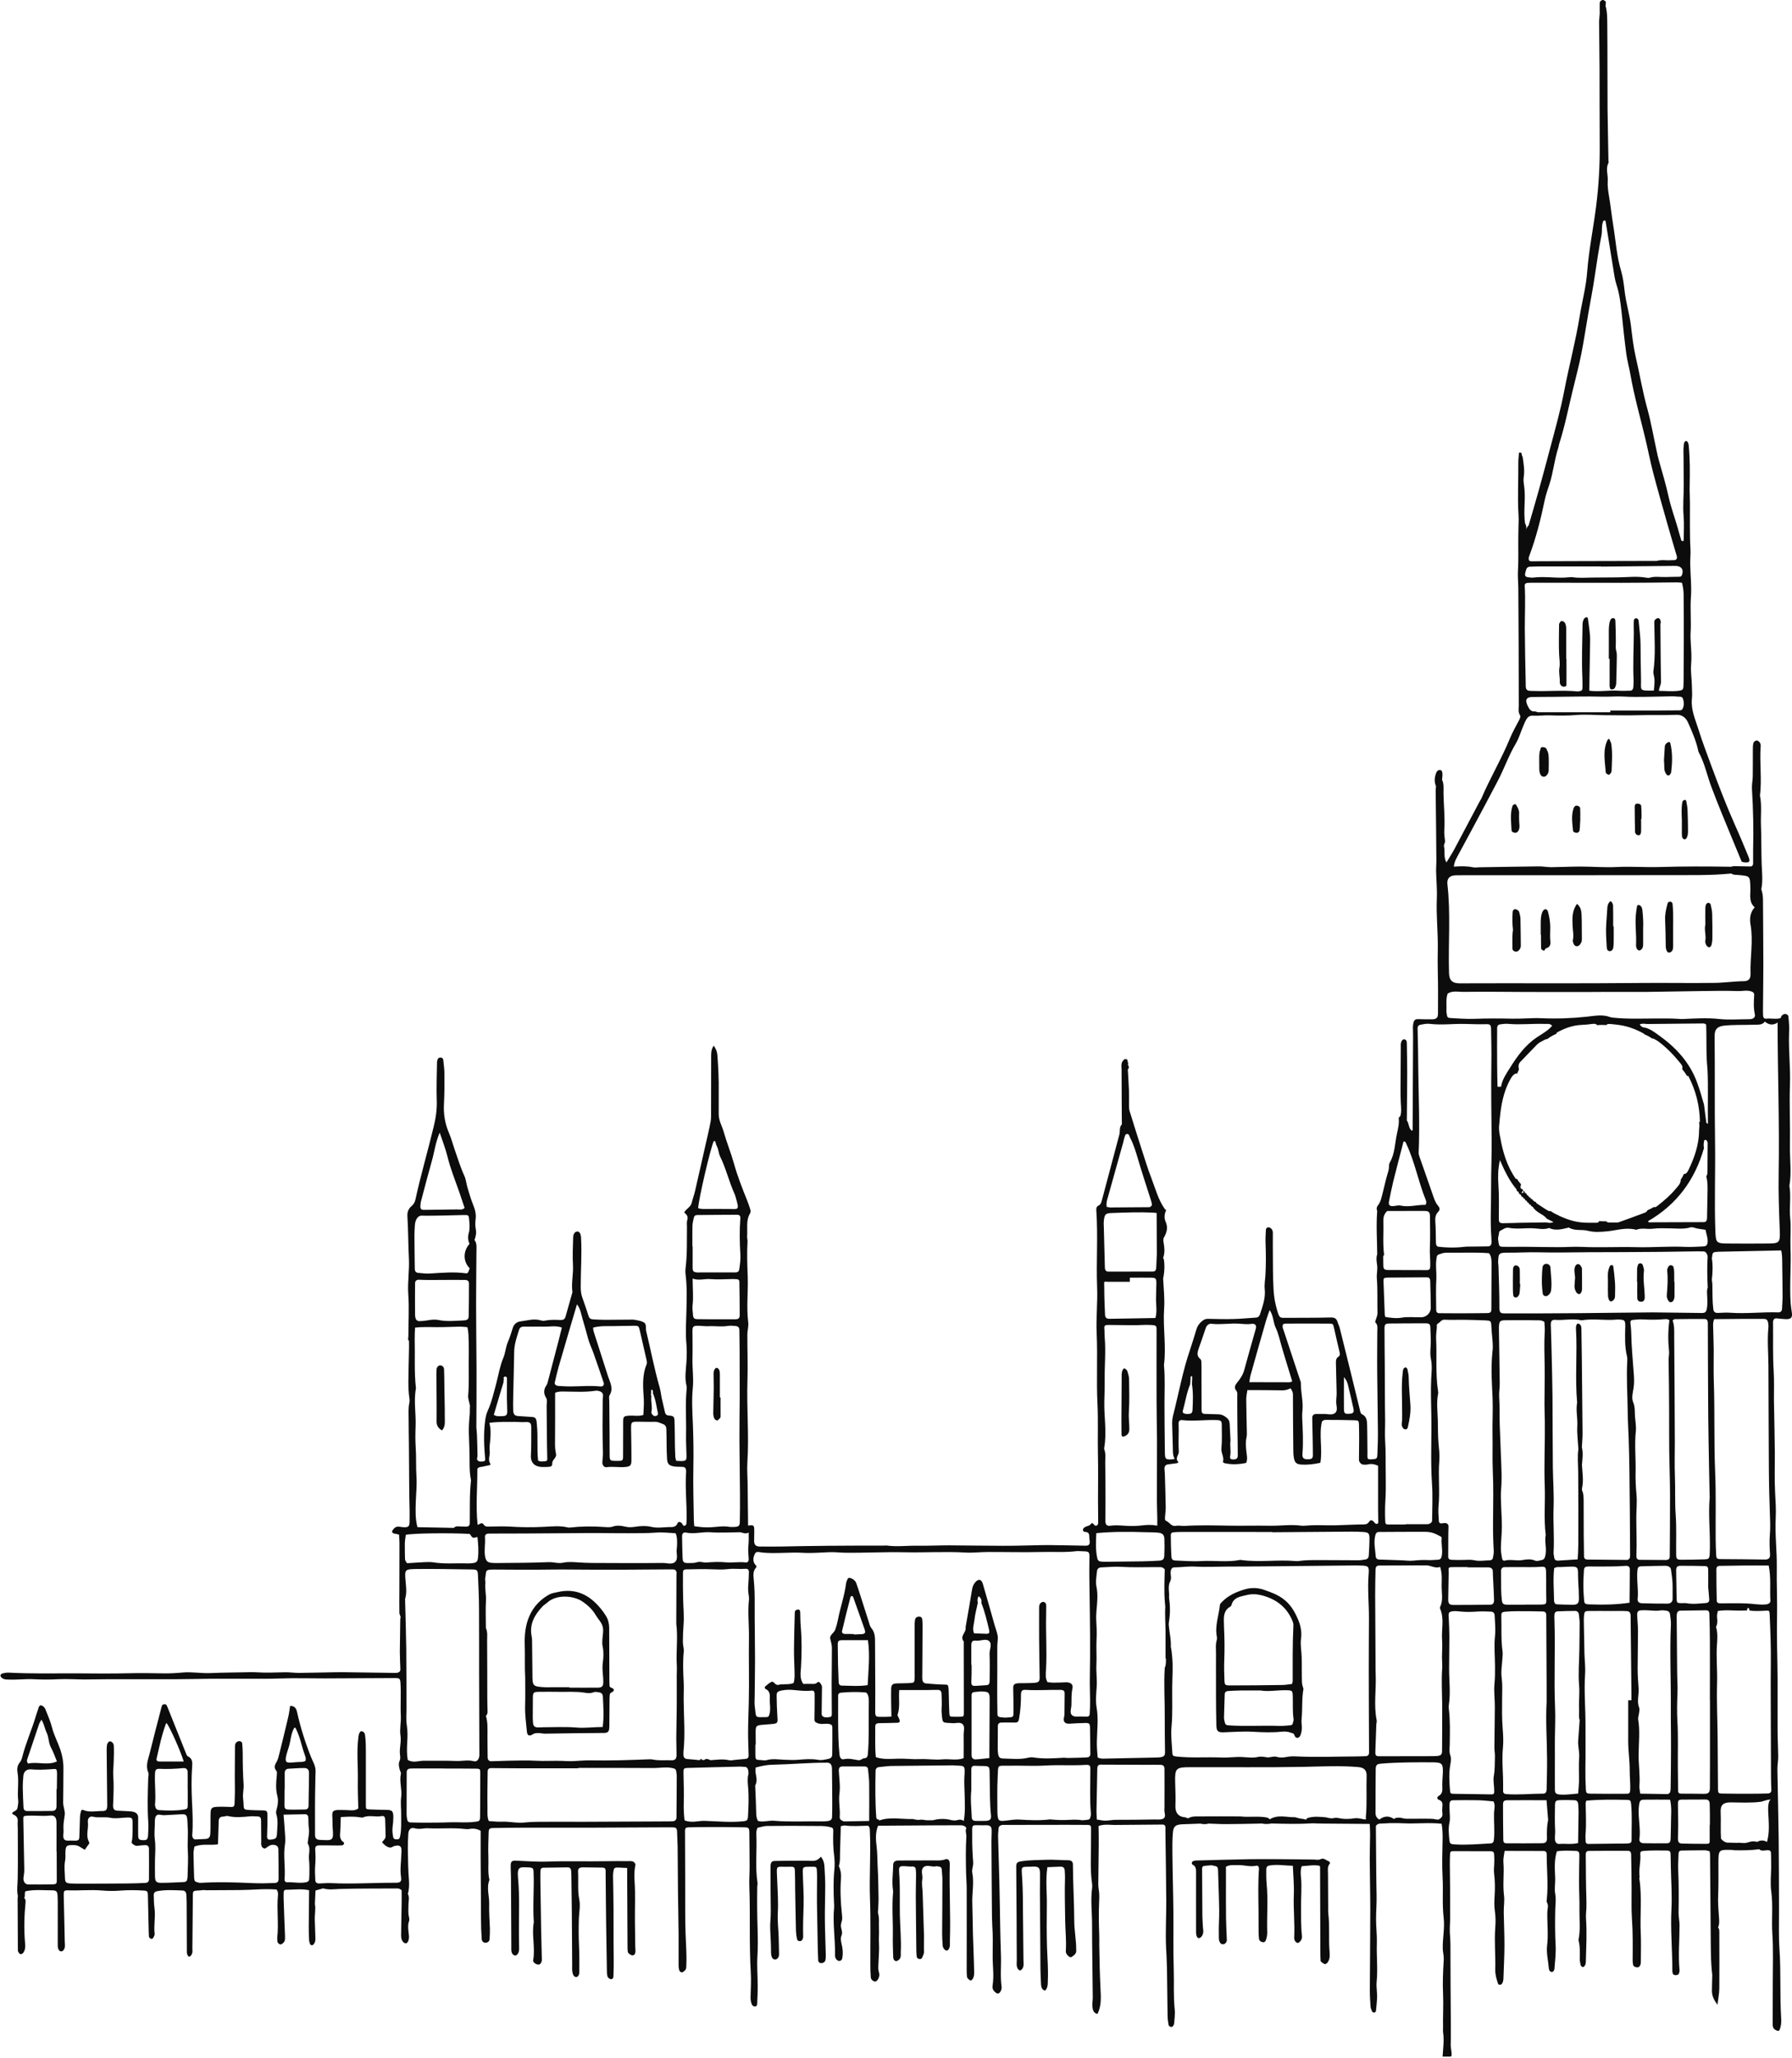 <svg xmlns="http://www.w3.org/2000/svg" width="201.41" height="231.18" viewBox="0 0 201.41 231.18"><g fill-rule="evenodd" clip-rule="evenodd" fill="#0C0C0C"><path d="M71.36 215.69c-.01-1.4.06-2.8-.03-4.19-.04-.63-.06-1.23.06-1.84.01-.07.05-.16.03-.21-.04-.09-.1-.19-.18-.25-.19-.13-.42-.1-.64-.1-.88 0-1.77-.01-2.65.01-2.1.04-4.2-.04-6.3.04-1.21.05-2.43-.05-3.64-.1-.46-.02-.6.07-.61.53-.01.44.03.88.03 1.33.01 2.62.02 5.23.04 7.85 0 .25-.03.52.12.75.09.13.22.21.37.19.09-.01.18-.11.24-.19.19-.3.14-.65.14-.97-.03-1.43-.01-2.87 0-4.3.01-1.1-.02-2.21-.12-3.3-.11-1.3.25-1.17 1.24-1.13.43.02.5.11.51.53.08 1.87-.11 3.74.03 5.62-.27 1.42.19 2.86-.08 4.29-.04.21.35.5.62.47.22-.02.29-.21.34-.38.02-.07.03-.14.02-.22-.03-1.1-.06-2.19-.08-3.29-.03-1.73-.05-3.46-.08-5.18-.01-.48-.01-.96 0-1.44 0-.2.1-.37.32-.37.92-.02 1.84-.03 2.76-.04.21 0 .34.13.37.34.02.22.03.44.03.66.02 1.36.04 2.72.05 4.08.02 1.98.03 3.96.04 5.94 0 .37-.04.74.13 1.08.07.14.18.23.34.22.16-.02.25-.14.29-.29.02-.07.04-.14.04-.21 0-.99.02-1.98-.03-2.97-.05-1.03-.05-2.05-.02-3.08.03-.73.19-1.47.04-2.2-.2-1.02-.07-2.05-.13-3.07-.02-.37.14-.5.56-.5.74 0 1.47.02 2.21.03.22 0 .33.13.33.35v.44c.02 1.95.03 3.9.06 5.85.02 1.66.05 3.31.08 4.97 0 .18.01.37.05.55.04.22.31.41.47.37.24-.06.21-.28.22-.45.06-1.25.01-2.5.01-3.74.01-2.47 0-4.93-.06-7.4 0-.18.02-.37.05-.55.05-.34.14-.41.52-.4.32.01.65.03 1.02.05V211c.01 2.54.03 5.08.04 7.62 0 .22 0 .44.03.66.03.2.4.45.59.4.22-.05.25-.25.27-.43.01-.14-.01-.29-.02-.44-.01-1.06-.03-2.09-.04-3.12zM149.35 209.12c-.3-.09-.54-.43-.92-.24-.24.12-.51.05-.76.04l-2.64-.03c-1.47-.01-2.94-.03-4.41-.01-2.06.03-4.12.1-6.17.15-.11 0-.22.03-.32.06-.18.04-.25.32-.08.41.37.19.38.49.38.83-.01 2.24 0 4.49 0 6.73 0 .46.15.73.35.69.22-.04.43-.33.46-.69.01-.18-.03-.36-.04-.55-.02-.4-.05-.81-.06-1.21l-.03-4.74c-.01-1.07-.11-.87.95-.99.17-.02.36.06.54.09.21.04.29.18.3.39.04 1.54.11 3.09.13 4.63.01.88-.07 1.76-.04 2.63.01.31-.05.66.15.97.12.18.39.22.56.07.12-.11.19-.23.19-.38-.03-.8-.08-1.6-.09-2.41-.02-1.36-.01-2.72-.01-4.08v-1.75c.47-.26.96-.17 1.43-.18.66-.01 1.3.22 1.97.07.21-.05.32.13.31.35-.11 1.54-.07 3.08-.05 4.62.01.84.01 1.69.01 2.54 0 .22.02.44.04.66.02.26.2.38.43.42.24.04.33-.16.38-.32.07-.24.12-.5.12-.76-.06-1.84.11-3.68-.07-5.51-.05-.51-.04-1.03-.04-1.54 0-.34.1-.45.44-.5.84-.13 1.67.03 2.55.04.04 1.09.15 2.15.11 3.2-.07 1.62.12 3.23.04 4.84-.01.18.03.37.17.51.11.11.25.17.38.06.25-.2.36-.44.32-.77-.12-1.03-.09-2.05-.1-3.08-.02-1.17.11-2.35-.01-3.53-.04-.38-.06-.79.09-1.18.7-.04 1.35-.17 1.99-.05.03.05.07.08.07.1l.03 9.72c0 .29.01.59.03.88 0 .09.41.37.51.35.15-.03.25-.13.33-.27.23-.37.19-.79.16-1.19-.11-1.39.03-2.78-.13-4.16-.03-.25-.02-.51-.02-.77-.01-1.25-.01-2.5-.02-3.76 0-.4-.1-.8.21-1.15.05-.06-.03-.22-.12-.25zM120.06 209c-.84 0-1.7-.09-2.53-.05-.87.04-1.75.02-2.62.15-.53.08-.66.13-.69.52-.01.11 0 .22 0 .33.01 1.91.03 3.82.04 5.73.01 1.51 0 3.02.02 4.53 0 .33-.07.67.11.97.05.09.16.19.25.2.09 0 .2-.1.26-.18.2-.29.14-.63.13-.96-.01-1.66-.03-3.31-.05-4.97-.02-1.4 0-2.8-.09-4.19-.1-1.65-.22-1.27 1.37-1.37.04 0 .07.01.11.01.32.03.46.14.5.47.03.18.02.37.02.55 0 .62-.01 1.25-.01 1.88l.06 8.62c.01.59.04 1.18.07 1.77.01.14.05.29.12.41.04.08.14.16.24.2.15.06.18-.08.24-.17.18-.3.15-.64.16-.97.06-1.22-.05-2.43-.09-3.64-.05-1.62-.04-3.24-.02-4.86.02-1.36-.16-2.72.06-4.2.52-.02 1-.05 1.47-.06.33 0 .46.13.48.46.01.26.04.51.03.77-.05 1.62 0 3.23.02 4.85.02 1.14.15 2.27.07 3.41-.03.38.47.76.61.68.25-.14.56-.39.56-.66v-.22c0-1.07-.22-2.14-.22-3.21-.01-2.1-.14-4.19-.15-6.29.02-.36-.21-.52-.53-.51zM106.75 209.45c0-.07-.01-.15-.02-.22-.03-.25-.22-.43-.46-.34-.47.18-.94.13-1.42.13-1.28.01-2.56.01-3.84.01-.4 0-.61.14-.62.47-.01.95-.17 1.91-.02 2.86 0 .08.01.16.01.23-.15 1.62 0 3.24-.03 4.85-.02.81.02 1.62.04 2.43.01.19.06.37.26.45.15.06.43-.12.52-.32.11-.21.06-.43.07-.65.07-1.39-.07-2.78-.1-4.17-.03-1.43.03-2.85-.05-4.28-.08-1.36-.2-1.29 1.21-1.19.11.01.22-.02.33 0 .16.02.28.11.29.27.03.22.04.44.04.66-.01.81-.03 1.62-.03 2.42.01 2.03.04 4.05.06 6.08 0 .22.02.44.04.66.02.16.12.27.28.29.15.02.29 0 .35-.18.07-.21.2-.38.19-.62-.02-.62.01-1.25 0-1.87-.04-1.58-.11-3.15-.15-4.73-.01-.51-.13-1.02-.04-1.54.08-.46-.23-1.03.15-1.37.37-.33.93.02 1.39-.1.1-.03.22.02.33.03.21.03.31.14.32.36.02.37.07.73.07 1.1 0 2.03-.02 4.05-.03 6.08 0 .44.03.88.06 1.32.02.29.23.55.43.58.17.03.36-.25.38-.57.01-.18 0-.37 0-.55.1-2.85-.09-5.71-.01-8.58zM92.75 211.91c0-.7-.04-1.39-.08-2.09-.02-.41-.08-.81-.41-1.22-.29.35-.59.49-.99.47-.92-.03-1.84-.01-2.76-.01-.48 0-.96.01-1.43.02-.32.01-.44.15-.47.48-.01.15-.01.29-.01.44.01 1.58 0 3.16.03 4.74.01.7-.1 1.4-.06 2.09.04.84.09 1.69.09 2.53 0 .18.03.37.1.54.05.13.16.25.33.25.21.01.34-.12.42-.3.04-.1.05-.22.05-.32-.01-.62-.02-1.25-.04-1.87-.03-.91-.15-1.83-.1-2.73.07-1.25-.02-2.49-.07-3.73-.07-1.85-.24-1.4 1.5-1.47.37-.02.48.08.49.43.03.66.02 1.33.03 1.99.03 1.58.05 3.15.09 4.73.01.33.05.66.12.98.03.15.17.24.33.23.16 0 .26-.11.31-.26.02-.07.05-.14.05-.21-.03-1.18.01-2.35.05-3.53.04-1.21-.06-2.42-.09-3.64-.02-.7.01-.71.74-.72.89 0 .82-.09.86.83.01.29 0 .59 0 .88 0 .77-.02 1.54-.01 2.31.02 1.5.05 3 .08 4.51.01.66.03 1.32.06 1.98.01.2.15.33.37.32.2-.01.38-.13.43-.29.06-.24.06-.51.05-.76-.03-1.28-.09-2.57-.1-3.85-.01-1.26.04-2.5.04-3.75zM201.4 147.53c-.05-.36-.11-.72-.14-1.09-.14-2.1.07-4.19-.02-6.29-.04-1.1.08-2.21-.03-3.3-.12-1.21.11-2.42-.09-3.62.26-1.5.03-3.01.06-4.51.04-2.28-.08-4.56 0-6.83.07-1.95-.17-3.89-.1-5.84.01-.26.02-.51.01-.77-.02-.37-.04-.73-.09-1.1-.03-.2-.33-.32-.54-.22-.17.08-.29.22-.32.42-.54.17-1.1 0-1.64.07-.21.03-.33-.13-.34-.34-.01-.29-.02-.59-.01-.88.01-1.62.04-3.23.04-4.85 0-2.39-.03-4.78-.04-7.17 0-.44-.03-.87-.19-1.29.19-.94.08-1.89.04-2.84-.05-1.47-.02-2.94-.08-4.41-.04-1.09.11-2.19-.11-3.28.23-1.86-.06-3.74.08-5.6.01-.1-.02-.23-.07-.32-.1-.15-.25-.31-.44-.27-.12.03-.28.16-.31.28-.06.25-.06.51-.06.76-.01.99.01 1.98-.01 2.98-.01.47-.12.95-.09 1.42.14 2.28.19 4.55.13 6.83-.01.51.01 1.03 0 1.54 0 .21-.12.35-.34.34-.62-.01-1.25-.02-1.87-.04-.11.03-.21.07-.32.07-2.65-.04-5.29-.05-7.94.03-1.61.05-3.22-.08-4.84 0-1.36.07-2.72-.05-4.08-.05-1.1 0-2.2.06-3.3.07-.48 0-.95-.1-1.43-.09-2.2.02-4.41.07-6.61.1-.26 0-.52.05-.77 0-.69-.14-1.38-.13-2.13-.07.02-.45.21-.8.39-1.14l1.62-3c.99-1.84 1.97-3.68 2.94-5.53.71-1.36 1.21-2.82 2-4.15.35-.59.55-1.28.82-1.92.11-.27.22-.54.37-.8.15-.27.37-.44.71-.42.66.04 1.31-.07 1.98-.04.99.04 1.98.04 2.97-.04 1.02-.08 2.05.01 3.07.02 1.39.01 2.78.04 4.16 0 1.32-.04 2.65.02 3.97-.04.72-.03 1.11.4 1.33.9.43.97.86 1.95 1.1 2.99.02.11.04.22.09.32.67 1.24.94 2.62 1.43 3.92.74 1.96 1.54 3.89 2.34 5.82.35.85.7 1.69 1.05 2.54.07.02.14.06.21.07.66.09.79-.04.57-.59-.49-1.19-.98-2.38-1.51-3.55-.97-2.18-1.83-4.41-2.66-6.65-.5-1.38-1.04-2.75-1.47-4.15-.35-1.11-.85-2.19-.73-3.41.05-.47.01-.95 0-1.43-.01-.81-.16-1.64-.09-2.42s.02-1.53-.03-2.3c-.02-.4-.05-.81-.03-1.21.09-1.36-.06-2.71.04-4.07.09-1.24-.06-2.49-.08-3.73-.01-.55.06-1.1.03-1.65-.1-1.73-.05-3.45-.06-5.18 0-.66-.05-1.32-.03-1.98.03-1.51.04-3.02-.11-4.52-.03-.31-.19-.53-.32-.48-.21.09-.21.28-.23.46-.03.22-.04.43-.04.65.03 1.25.01 2.49.03 3.74.02 1.2-.12 2.4-.01 3.6.07.88.01 1.77.01 2.65 0 .1-.02.16-.1.14-.07-.01-.17-.04-.18-.09-.15-.49-.27-.99-.42-1.48-.33-1.13-.74-2.24-.99-3.38-.31-1.4-.72-2.77-1.11-4.15-.1-.35-.18-.71-.25-1.07-.35-1.58-.62-3.18-1.05-4.74-.53-1.91-.85-3.87-1.3-5.8-.26-1.13-.39-2.32-.53-3.48-.16-1.32-.56-2.58-.71-3.89-.09-.77-.18-1.54-.4-2.28-.5-1.67-.6-3.4-.88-5.1-.18-1.12-.3-2.26-.49-3.38-.09-.55-.17-1.09-.13-1.64.05-.67-.27-1.36.09-2.02.03-.06-.01-.14-.01-.22-.03-1.95-.08-3.9-.1-5.85-.02-3.09 0-6.18-.03-9.28-.01-.77.02-1.55-.2-2.3.03-.25.14-.52-.22-.62-.07-.06-.14-.05-.21.02-.15.06-.22.18-.22.33-.01.39 0 .77 0 1.16-.02.33-.07.66-.07.99.01 1.76.04 3.53.05 5.29.01 2.79 0 5.59.02 8.38.02 2.35-.11 4.69-.41 7.03-.31 2.44-.81 4.85-1 7.32-.12 1.67-.57 3.32-.84 4.98-.46 2.83-1.2 5.59-1.74 8.4-.41 2.13-.99 4.22-1.55 6.31-.42 1.6-.85 3.19-1.29 4.78-.37 1.34-.77 2.68-1.16 4.02-.22.18-.25.45-.35.69.15-.32.12-.62-.05-.92-.21-1.38.09-2.76-.1-4.14-.05-.36-.11-.73-.05-1.08.12-.78-.02-1.53-.13-2.28-.17-.11.03-.56-.4-.44-.03.37-.08.73-.08 1.1.02 1.94-.1 3.89.02 5.84.01.18.02.37.02.55-.01.62-.04 1.25-.04 1.88-.01.66 0 1.32 0 1.99 0 .62 0 1.25-.04 1.87-.04.64.03 1.28.04 1.92.04 4.41.04 8.82.05 13.23 0 .36-.09.72.12 1.08.12.19.01.42-.1.62-.36.68-.74 1.35-1.03 2.06-.95 2.31-2.24 4.46-3.21 6.75-.03.07-.08.12-.12.19-.96 1.82-1.92 3.63-2.89 5.45-.27.5-.58.98-.9 1.51-.35-.61-.13-1.22-.27-1.78v-.23c.06-.13.13-.25.11-.41-.04-.4-.11-.81-.08-1.2.09-1.4-.07-2.78-.09-4.17-.01-.49.07-1.02-.16-1.5.02-.33.1-.65-.02-.97-.04-.11-.26-.17-.38-.11-.14.07-.22.19-.27.33-.19.49-.22.99-.01 1.48-.01.15-.04.29-.04.44.01 1.51.04 3.01.05 4.52l.03 3.42c0 .4-.04.79-.03 1.19.02 1.03.13 2.06.08 3.08-.08 1.88.14 3.74.11 5.62-.02.88-.02 1.76 0 2.64.04 1.54.03 3.08.02 4.62 0 .48-.17.64-.67.65-.51.01-1.02-.01-1.53-.02-.33-.01-.48.09-.55.38-.04.18-.07.36-.07.54 0 .37.03.73.02 1.1-.02 3.46-.04 6.91-.05 10.37 0 .1-.02.15-.1.14-.38-.29-.28-.81-.55-1.14.01-1.76.04-3.52.04-5.28 0-1.1-.02-2.2-.04-3.3-.01-.2.03-.46-.26-.54-.2-.05-.39.19-.42.53-.01.11 0 .22 0 .33-.01 1.06-.02 2.12-.02 3.19 0 1.03-.03 2.06.02 3.08.03.51.1 1.02-.06 1.52-.1.06-.18.13-.17.25.06.6-.09 1.17-.21 1.74-.23 1.07-.22 2.2-.79 3.19-.09.15-.1.35-.1.54-.01.3-.11.57-.19.85-.2.67-.33 1.35-.51 2.02-.13.49-.21 1.01-.55 1.43-.15.19-.16.4-.07.62-.13 1.62-.01 3.25 0 4.87-.16.44-.04.88 0 1.31.04.47-.08.92-.04 1.4.1 1.28.04 2.57.07 3.86.01.39-.21.7-.26 1.06.34.28.24.67.24 1.03 0 1.54-.03 3.09-.01 4.64.02 2.21.06 4.41.08 6.62.01.85-.03 1.69-.06 2.54-.02.49-.07.53-.61.56-.04 0-.07.01-.11.01-.33.01-.4-.05-.4-.35 0-.29.01-.59 0-.88-.01-.85-.01-1.69-.03-2.54-.02-.5 0-1.02-.58-1.3-.18-.09-.21-.36-.26-.58-.74-3.04-1.48-6.07-2.24-9.1-.06-.25-.19-.48-.26-.72-.12-.37-.35-.48-.74-.47-1.62.04-3.24.03-4.86.04-.92.01-.9.08-1.2-.92-.21-.72-.34-1.49-.38-2.25-.08-1.43-.07-2.86-.08-4.29-.01-.7 0-1.4 0-2.09 0-.24-.09-.44-.29-.56-.08-.05-.22-.08-.3-.05-.08.03-.19.15-.19.24-.03.51-.06 1.02-.04 1.53.05 1.18.05 2.36-.01 3.53-.03.55-.14 1.11-.08 1.64.1.99-.23 1.88-.52 2.78-.07.22-.19.39-.45.41-.84.05-1.69.14-2.53.16-.95.03-1.91 0-2.86-.02-.28-.01-.48.08-.69.26-.3.24-.5.53-.62.89-.23.74-.44 1.48-.69 2.21-.86 2.47-1.31 5.05-1.96 7.57-.06.25-.09.51-.09.76.02.96.06 1.91.08 2.87.01.39-.02.78.21 1.18-.21.03-.36.06-.5.06-.49 0-.57-.08-.6-.57-.01-.22 0-.44-.01-.66-.02-1.69-.04-3.39-.04-5.08 0-1.43.08-2.87-.06-4.3.28-2.12-.13-4.23.02-6.35.08-1.12-.06-2.26-.11-3.39.16-.67.19-1.63.06-2.2-.01-.03-.05-.05-.07-.08.26-.66.13-1.32.02-1.99.05-.06.05-.12.01-.19.36-.61.58-1.2.25-1.93-.17-.36-.14-.85.07-1.26.01-.01-.09-.08-.14-.12-.76-1.06-1.07-2.32-1.53-3.51-.41-1.06-.74-2.15-1.09-3.23-.46-1.43-.91-2.86-1.35-4.29-.05-.17-.06-.36-.06-.54-.01-.58.01-1.16-.01-1.74-.03-.8-.09-1.6-.13-2.39.17-.17.13-.34.01-.52.04-.14.04-.27-.05-.39.01-.14 0-.27-.2-.23-.09-.04-.16-.02-.21.07-.37.31-.25.74-.25 1.12 0 2.04.02 4.08.03 6.12-.32.33-.18.77-.28 1.15-.66 2.45-1.31 4.9-1.96 7.36-.07.25-.12.49-.39.62-.23.11-.26.33-.24.56.2 2.87-.02 5.73.09 8.6.07 1.72-.13 3.46-.05 5.18.12 2.64-.04 5.28.09 7.91.09 1.87.01 3.75.05 5.62.04 1.77.01 3.54.01 5.31 0 .81.01 1.62.02 2.43 0 .16-.04.29-.2.35-.11.04-.2-.04-.27-.12-.09-.1-.21-.27-.34-.08-.19.27-.54.22-.76.42-.09.08-.15.16-.14.27.01.13.12.21.22.21.39 0 .5.21.49.56-.01.18.05.37.05.55.01.32-.13.45-.48.44-1.36-.02-2.71-.06-4.07-.07-.62-.01-1.25.02-1.87.03-1.13.02-2.27.06-3.4.05-1.99 0-3.98-.04-5.96-.05-1.18 0-2.35.06-3.53.04-1.17-.02-2.34.14-3.52-.02-.11-.01-.22.01-.33.01-2.09 0-4.19 0-6.28.02-1.73.01-3.46.05-5.18.08-.83.01-1.67.02-2.5 0-.42-.01-.59-.19-.6-.62-.01-.44.03-.88.01-1.32-.01-.16.01-.4-.23-.44-.13-.03-.28.02-.46.03-.02-1.59-.03-3.17-.05-4.74-.01-.77-.08-1.55-.03-2.32.2-3.08-.09-6.16.01-9.25.06-1.72-.02-3.45-.01-5.18 0-.44.15-.89.1-1.32-.22-1.72 0-3.44-.06-5.17-.05-1.32-.1-2.64-.02-3.96.01-.18-.06-.37-.05-.55.07-.87-.15-1.77.33-2.59.11-.18.05-.36 0-.53-.08-.28-.19-.56-.29-.83-.56-1.4-1.12-2.8-1.52-4.25-.34-1.2-.81-2.35-1.15-3.55-.19-.67-.57-1.27-.56-2 .01-.85-.01-1.69 0-2.54.02-1.36-.05-2.72-.15-4.08-.03-.41-.17-.72-.41-1.06-.29.41-.29.82-.29 1.22 0 2.24 0 4.49-.01 6.73 0 .36-.07.73-.15 1.09-.14.68-.3 1.36-.46 2.05-.4 1.76-.79 3.52-1.2 5.28-.1.43-.26.84-.36 1.27-.11.5-.62.67-.85 1.1.26.22.48.44.35.84-.08.23-.04.51-.04.77-.02 1.51.04 3.01-.14 4.51-.04.29-.05.59-.01.88.17 1.35.12 2.71.09 4.07-.03 1.23-.12 2.46 0 3.69.06.69.04 1.39 0 2.08-.06.88-.21 1.75.01 2.63.04.17.02.37 0 .55-.15 1.65-.01 3.3-.05 4.95-.02.8.04 1.6.05 2.4 0 .49-.07.55-.6.56-.18 0-.36-.02-.56-.03-.04-.17-.09-.3-.1-.45-.02-.37-.03-.74-.04-1.1-.02-.99-.01-1.99-.05-2.98-.02-.43-.12-.52-.61-.55-.27-.02-.4-.12-.46-.37-.12-.54-.25-1.07-.37-1.61-.08-.4-.12-.81-.23-1.19-.6-2.09-1-4.21-1.51-6.32-.08-.32.06-.74-.21-.94-.28-.2-.67-.25-1.02-.32-.21-.05-.44-.03-.66-.03-.92 0-1.84.02-2.76.02-.44 0-.88-.03-1.33-.05-.24-.01-.41-.11-.49-.36-.23-.7-.46-1.4-.71-2.09-.14-.39-.18-.78-.18-1.19 0-1.83.14-3.67.04-5.5-.02-.48-.18-.76-.45-.73-.25.03-.43.26-.44.67-.03 1.03-.08 2.06-.02 3.09.06 1.02-.21 2.04-.06 3.06l-.78 2.76c-.09.31-.31.38-.6.36-.59-.03-1.18-.04-1.76.08-.13.03-.29 0-.43-.04-.78-.23-1.53.03-2.28.12-.41.05-.73.31-.86.75-.16.52-.33 1.05-.54 1.55-.25.58-.28 1.23-.52 1.8-.39.93-.54 1.91-.79 2.86-.28 1.02-.5 2.06-.94 3.03-.17.37-.26.75-.31 1.16-.19 1.43-.13 2.86 0 4.29.02.21-.07.28-.21.29-.21.02-.46.06-.63-.11-.15-.15-.02-.34-.02-.52-.01-.77-.03-1.53-.06-2.3-.01-.29-.04-.58-.07-.88.01-2.2.03-4.4.02-6.6-.01-2.42-.05-4.83-.05-7.25 0-1.98.03-3.96.04-5.94 0-.43.08-.89-.22-1.28.14-.38.23-.76.15-1.18-.06-.35-.08-.73-.03-1.09.09-.61-.05-1.15-.28-1.71-.25-.61-.43-1.25-.62-1.88-.14-.46-.17-.95-.37-1.37-.43-.93-.72-1.92-1.06-2.88-.22-.62-.38-1.27-.64-1.87-.46-1.07-.65-2.16-.58-3.32.06-1.13.06-2.28.05-3.41 0-.51-.08-1.02-.13-1.53-.02-.15-.13-.25-.3-.26-.16-.01-.28.07-.33.22-.04.1-.07.21-.07.32-.02 1.43-.08 2.85-.03 4.28.04 1-.11 1.98-.34 2.93-.66 2.75-1.46 5.46-2.06 8.22-.07.3-.19.52-.44.73-.33.28-.49.65-.46 1.15.1 1.57.09 3.15.17 4.73.07 1.35-.17 2.68-.07 4.04.11 1.56.01 3.14.01 4.71 0 .17-.1.37.07.51.02.91-.03 1.83-.04 2.74-.01 1.25-.1 2.49.09 3.73.03.18.02.37-.02.55-.12.58-.07 1.17-.07 1.76 0 .96.02 1.91.03 2.86.01 1.87.02 3.75.04 5.62.01.84.05 1.69.04 2.53-.02.99.14 1.29-1.14 1.09-.24-.04-.44.01-.6.18-.09.11-.23.24-.23.35.01.22.23.24.42.27.11.02.21.05.36.08.02.32.05.65.05.98 0 1.72-.01 3.45-.01 5.18 0 .88-.02 1.76 0 2.64 0 .17.14.34.14.52 0 .03-.04.06-.04.09-.02 1.25-.04 2.49-.05 3.74 0 .66.04 1.32.06 1.98.01.22-.12.34-.31.39-.14.03-.29.02-.44.02-1.94-.03-3.89-.06-5.83-.08-.29 0-.59 0-.88.01-1.32.02-2.64.06-3.96.07-.51 0-1.03-.08-1.54-.07-1.1.03-2.2.07-3.3 0-.37-.03-.74-.01-1.1 0-1.32.03-2.64.03-3.96.09-1.06.05-2.12-.16-3.18-.06-.77.07-1.54.11-2.31.09-1.25-.03-2.5-.04-3.75-.01-2.02.05-4.04.02-6.07.01-2.46 0-4.93.05-7.39-.08-.22-.01-.44.03-.66.08-.1.02-.23.1-.26.18-.05.15.07.27.19.36.22.17.48.15.74.16.91.04 1.82-.08 2.73-.04.95.05 1.92.05 2.87 0 .94-.04 1.88.02 2.83.03.99 0 1.98-.03 2.97-.03 2.5 0 5 .01 7.51 0 1.21 0 2.42-.04 3.64-.05 2.09-.01 4.18 0 6.28 0 .99 0 1.99-.05 2.98-.06 1.21-.01 2.43.02 3.64.02 2.65-.01 5.3-.03 7.95-.04.52 0 .58.06.62.53.08 1.24-.02 2.48.04 3.73.04.73-.15 1.48-.04 2.18.12.75-.15 1.46-.05 2.19.03.21.05.46-.04.65-.17.37-.07.71.02 1.06.04.14.15.29.12.41-.2.88.15 1.75.03 2.63-.09.65.01 1.32 0 1.98-.01.81.05 1.62-.12 2.42-.06.29-.15.36-.44.34-.16-.01-.29-.05-.33-.22-.08-.4-.13-.79-.07-1.21.05-.36.08-.73.08-1.1-.01-.65-.14-.77-.78-.78-.62-.01-1.25-.02-1.88-.05-.41-.02-.43-.05-.43-.45v-6.18c0-.51-.01-1.03-.07-1.54-.02-.24-.05-.53-.37-.61-.2-.05-.35.2-.4.67-.21 1.62-.03 3.24-.06 4.85-.02 1.06.03 2.12.05 3.15-.26.2-.51.21-.77.21-.48-.02-.96-.05-1.43-.04-.65.01-.75.18-.72.7.03.44.01.88.04 1.32.13 1.48.01 1.42-1.46 1.34-.37-.02-.52-.19-.52-.58 0-1.95-.02-3.9.03-5.84.01-.42.01-.85.03-1.28.02-.61-.32-1.11-.53-1.65-.65-1.64-1.18-3.32-1.56-5.05-.09-.4-.3-.66-.77-.65-.07.43-.12.86-.22 1.28-.32 1.36-.65 2.72-.99 4.08-.08.32-.15.66-.32.94-.2.34-.32.63-.03.98.12.14.07.35.06.53-.08.77-.14 1.52.06 2.29.12.44.08.95-.05 1.42-.06.21-.13.42-.06.65.23.72.1 1.46.07 2.19-.03.52-.12.59-.68.66-.3.04-.43-.06-.43-.34 0-.51.04-1.03.04-1.54-.02-1.67.21-1.35-1.42-1.42-1.57-.07-1.14.06-1.32-1.35-.06-.5.1-1.03.06-1.54-.08-1.17-.1-2.34-.1-3.52 0-.37-.03-.74-.06-1.1-.02-.22-.32-.32-.53-.2-.22.12-.28.3-.28.55 0 1.14-.02 2.28-.02 3.42 0 .81.03 1.41 0 2.22-.06 1.43.13 1.13-1.31 1.13h-.33c-1.15 0-1.08.14-1.09 1.28-.01.55.01 1.21-.02 1.75-.02.39-.19.58-.56.59-.37.01-.74.04-1.1.05-.23 0-.31-.15-.36-.33-.02-.07-.02-.14-.01-.21.1-1.25.03-2.48-.03-3.73-.06-1.31-.08-2.63.02-3.95.03-.41.04-.89-.49-1.12-.11-.05-.17-.24-.22-.37-.69-1.7-1.36-3.41-2.05-5.12-.04-.1-.08-.2-.14-.28-.08-.13-.42-.09-.48.05-.03.07-.05.14-.07.21-.45 1.74-.91 3.48-1.34 5.23-.17.68-.47 1.36-.14 2.1.08.18-.01.44-.01.66-.05 1.66-.11 3.31.01 4.97.03.48 0 .96-.03 1.44-.03.47-.15.56-.62.53-.4-.02-.48-.11-.49-.54 0-.66-.01-1.33 0-1.99 0-.36-.2-.55-.5-.64-.21-.06-.43-.07-.65-.08-.4-.03-.81-.03-1.21-.06-.32-.03-.44-.17-.46-.5-.01-.11 0-.22.01-.33.04-1.02.09-2.04.01-3.07-.04-.54.04-1.1.05-1.65.02-.59.04-1.17.01-1.76-.01-.21-.15-.41-.39-.48-.14-.04-.35.2-.38.45-.02.18-.03.37-.03.55l.06 5.96c0 .11.01.22 0 .33-.02.4-.13.54-.53.54-.73-.01-1.47.19-2.18-.12-.1-.04-.22.02-.24.14-.05.21-.1.43-.11.65-.03.73-.05 1.47-.07 2.2-.01.37-.09.45-.47.46-.18.01-.37-.02-.55-.01-.62.05-.86-.05-.77-.82.03-.22 0-.44 0-.66-.01-.48.09-.95.15-1.42.05-.44-.19-.92-.18-1.4.02-1.25.02-2.5.03-3.76.01-.74-.11-1.45-.35-2.16-.28-.83-.71-1.61-.93-2.47-.18-.71-.48-1.39-.75-2.07-.11-.28-.44-.49-.58-.42-.19.1-.19.3-.25.47-.07.21-.15.41-.21.62-.46 1.59-1.16 3.1-1.56 4.71-.05.21-.14.43-.27.59-.28.35-.33.72-.26 1.14.18 1.06-.05 2.13.08 3.19.03.25-.05.51-.08.77-.02.2-.15.29-.33.39-.33.17-.35.28-.09.4.36.17.48.41.44.79-.03.25.01.52.01.77 0 1.88.03 3.75-.01 5.63-.01.65-.13 1.3.02 1.94-.01.11-.03.22-.03.33l.03 5.72c0 .07 0 .15.04.21.07.12.14.28.3.27.1-.01.22-.08.27-.16.22-.32.24-.68.2-1.05-.14-1.54-.1-3.07.05-4.6.02-.19 0-.37-.15-.51.16-.25-.02-.6.16-.75 1.03-.21 1.98-.1 2.92-.1.54 0 .64.11.67.63.01.22.02.44.02.66v4.85c0 .22.01.44.17.62.13.14.32.13.45-.01.26-.29.18-.62.17-.94-.03-1.75-.08-3.5-.12-5.26-.01-.46.05-.56.45-.55 1.28.05 2.57-.09 3.85.02.69.06 1.38.07 2.07.01.88-.07 1.76-.06 2.64 0 .36.02.44.1.45.47.03 1.17.05 2.35.08 3.52.01.4.01.8.04 1.2.01.08.13.18.22.22.1.04.22-.01.27-.12.06-.13.17-.28.15-.41-.12-.98.12-1.96-.02-2.94-.07-.46-.06-.94-.08-1.41-.01-.26.11-.41.37-.46.95-.18 1.9-.12 2.85-.08.3.01.43.18.45.52.03.51.03 1.03.03 1.55.01 1.62.01 3.24.02 4.86 0 .28.18.55.3.5.19-.08.26-.27.31-.43.04-.13.01-.29.01-.44.02-1.8.04-3.6.05-5.4.01-1.4-.12-1.05 1.2-1.21.11-.01.22.02.33.02 1.25 0 2.49-.01 3.74-.02 1.39-.01 2.78-.17 4.14-.06.17.22.18.44.16.66-.15 1.58.1 3.17-.08 4.74-.01.11.01.22.01.33 0 .21.11.36.29.43.14.06.43-.16.51-.34.09-.21.06-.43.06-.65-.06-1.35-.1-2.71-.15-4.06-.01-.26 0-.51 0-.77 0-.16.08-.31.24-.31.87 0 1.75-.14 2.62.05-.01 1.36-.03 2.72-.04 4.09 0 .51.01 1.03.04 1.54.01.14.06.28.11.42s.26.17.36.07c.19-.2.25-.43.24-.71-.03-.7-.04-1.39-.07-2.09-.03-.59.13-1.18.01-1.77.02-.5.04-1.01.07-1.52.31-.09.58-.16.86-.24.61.19 1.21.09 1.83.07 2.17-.07 4.34-.04 6.51-.06.21 0 .34.08.48.21 0 .51.01 1.03 0 1.54-.02 1.17-.05 2.35-.06 3.52 0 .5.19.83.49.89.24.05.44-.38.39-.88-.05-.54-.18-1.09.02-1.63.04-.13.02-.3-.01-.43-.12-.47-.06-.95-.06-1.43 0-.39.14-.8-.07-1.18.15-.52.16-1.04.12-1.58-.09-1.1-.1-2.21-.12-3.31-.01-.62.01-1.25.05-1.88.04-.47.29-.73.72-.6.53.16 1.01-.03 1.51 0 1.38.07 2.77-.08 4.15.08.15.02.3.03.44 0 .44-.08.86-.05 1.31.2v2.94c.01 2.31.04 4.63.04 6.94 0 .77.03 1.53.08 2.29.02.26.22.42.43.41.25-.02.43-.14.45-.39.03-.4.05-.81.04-1.21-.03-.92-.11-1.85-.08-2.75s-.33-1.82.03-2.71c-.21-.87-.08-1.76-.12-2.63-.04-.92.01-1.84.03-2.75.01-.35.12-.44.48-.45 1.18-.02 2.36-.04 3.54-.04h7.51c2.94-.01 5.89-.03 8.83-.04.82 0 .81.02.83.82.01.44.04.88.05 1.32.02 1.69.03 3.38.04 5.07.02 1.62.05 3.23.07 4.85.01 1.17-.01 2.35 0 3.52 0 .15.03.29.06.44.04.15.16.27.3.28.09.01.19-.09.28-.16.25-.17.22-.45.23-.7.05-1.18-.05-2.35-.09-3.53-.06-1.73-.03-3.46-.04-5.19v-.88c-.01-1.8-.02-3.6-.02-5.4 0-.36.08-.43.47-.44.77-.02 1.55-.03 2.32-.03 1.29 0 2.57 0 3.86.03.51.01.58.09.58.59.01 1.29.03 2.57.03 3.86 0 .74-.06 1.47-.03 2.21.12 3.2-.03 6.4.16 9.6.06.91 0 1.83-.02 2.75-.01.34.02.67.18.96.04.08.17.14.26.16.17.03.29-.09.3-.25.03-.7.07-1.4.06-2.09 0-1.1-.1-2.21-.03-3.31.06-.99.05-1.98.02-2.96-.05-1.61-.07-3.22-.04-4.83 0-.15.05-.3.03-.44-.28-1.8-.05-3.6-.13-5.4-.01-.25-.02-.52.14-.8.32-.06.67-.19 1.03-.2 1.79-.02 3.58-.02 5.37 0 .54.01 1.09-.03 1.64.1.43.1.48.12.46.58-.03.89-.01 1.77.1 2.65.06.51.08 1.03.03 1.54-.13 1.28-.1 2.55-.04 3.83.01.15.02.3.01.44-.18 1.8.14 3.59.1 5.38 0 .14.03.3.11.41.1.15.26.27.46.22.15-.04.23-.17.25-.33.08-.44.06-.88-.03-1.32-.08-.4-.22-.83-.06-1.19.2-.47-.16-.86-.05-1.29.02-.07.02-.15.04-.21.14-.32.08-.64.05-.97-.14-1.31-.2-2.63-.1-3.95.04-.48-.04-.96-.24-1.4.16-.46.12-.94.13-1.41l.09-3.06c.14-.03.28-.05.42-.08.88.13 1.77.04 2.65.03.22.19.19.45.2.71.11 2.5-.08 5 .01 7.5.09 2.46.03 4.93.04 7.39 0 .48.01.96.05 1.43.02.24.19.39.41.47.16.06.36-.12.47-.38.09-.21.11-.43.04-.64-.13-.4-.06-.8-.05-1.2.03-.69.09-1.39.05-2.08-.03-.54.02-1.08 0-1.63-.03-.57.06-1.15-.1-1.73-.04-.13 0-.29.01-.44.01-.44.05-.88.04-1.32-.02-1.17-.03-2.35-.1-3.52-.04-.72-.02-1.45-.11-2.18-.1-.78-.16-1.61.16-2.38 2.06-.01 4.12-.03 6.17-.04 1.03-.01 2.06 0 3.09-.01.28 0 .5.06.66.3-.15.33.02.65 0 .98-.08 1.35-.06 2.71-.03 4.06.01.59.07 1.17.07 1.76.01 3.09 0 6.19 0 9.28 0 .22.01.44.04.66.02.18.37.46.47.39.11-.08.21-.21.25-.34.06-.17.08-.36.08-.54-.01-.69-.04-1.39-.06-2.08-.03-.77-.06-1.53-.08-2.3-.03-1.14-.03-2.28-.07-3.42-.04-1.13.22-2.27 0-3.4-.08-.42.13-.77.1-1.18-.08-.99-.12-1.98-.11-2.97.01-1.45-.17-1.18 1.25-1.2.15 0 .3-.01.44 0 .31.02.47.15.49.48.02.44-.02.88-.02 1.32.02 2.8.03 5.59.06 8.39.01.66.05 1.32.08 1.99.01.22.01.44.01.65 0 .62 0 1.25-.01 1.88-.01 1.1.17 2.2-.01 3.29-.06.4.11.62.39.83.16.12.34.08.45-.08.14-.19.2-.41.17-.63-.16-1.16-.03-2.33-.07-3.5-.04-1.17-.07-2.35-.09-3.53-.03-1.61-.05-3.22-.09-4.83-.04-1.65-.1-3.3-.14-4.95-.01-.33.03-.66.06-.99.02-.21.18-.31.37-.35.11-.02.22-.01.33-.01 2.35 0 4.7-.01 7.05-.01.77 0 1.54 0 2.31.01.21 0 .34.12.33.34 0 .7-.01 1.4-.01 2.09-.01 1.36-.08 2.72.11 4.08.03.18.04.37.02.55-.19 1.36-.01 2.71-.01 4.07 0 2.76.06 5.52.08 8.28 0 .33-.07.66-.04.99.03.36.11.74.57.84.45-.91.39-1.85.34-2.81-.08-1.65-.12-3.29-.14-4.94 0-.44.01-.88-.01-1.31-.04-1.13-.06-2.27-.01-3.41.02-.51.05-1.01-.04-1.51-.04-.21-.05-.44-.05-.65.01-1.47.04-2.94.05-4.41.01-.69-.01-1.39-.02-2.08.71-.26 1.44-.08 2.16-.12h.11c1.65-.01 3.29-.03 4.94-.04.23 0 .31.15.31.36 0 .29-.01.59 0 .88.03 2.43.08 4.86.09 7.29.01 1.77-.1 3.53-.02 5.3.04.77.09 1.54.1 2.32.03 1.8.04 3.6.07 5.41.01.33.06.66.12.98.01.08.14.17.23.19.16.04.27-.06.33-.21.03-.07.06-.14.06-.21.03-.51.12-1.03.06-1.54-.16-1.5-.06-3-.11-4.5-.07-2.16-.02-4.33-.04-6.5s-.09-4.34-.11-6.51c-.01-.77-.01-1.54.05-2.31.06-.75.29-.94 1.04-.98.62-.03 1.25-.04 1.87-.07h.22c.29.07.59.08.88-.01.69.02 1.37.07 2.06.06 1.23 0 2.46-.04 3.69-.06.07 0 .15-.01.23-.01.37.08.73.07 1.1 0 1.55.04 3.1.08 4.64-.02.37.01.73.03 1.1.03 1.77.02 3.54.03 5.3.04.02.4.04.81.04 1.21-.01.92-.04 1.84-.04 2.75.01 1.91.06 3.81.06 5.72 0 3.02-.04 6.03-.05 9.05 0 .59.04 1.18.08 1.76.01.18.08.36.15.53.04.1.12.17.25.17.14 0 .2-.1.21-.2.05-.44.09-.88.12-1.32.05-.66-.11-1.33-.04-1.97.14-1.43-.03-2.85.02-4.27.03-.91-.09-1.83-.09-2.74 0-.88.08-1.77.06-2.64-.03-.92-.02-1.83-.04-2.75-.02-1.69-.03-3.38-.04-5.07.12-.2.3-.27.53-.27.41-.01.64-.03 1.04-.05h-.18.19-.01c.84 0 1.07-.01 1.55.02 1.39.07 2.88-.11 4.27.05.1.58.12 1.17.11 1.76-.03 1.43-.08 2.87 0 4.3.08 1.5-.06 3 .12 4.5.14 1.17-.14 2.34-.1 3.52.02.4.13.77.11 1.18-.08 1.28-.14 2.56-.08 3.83.06 1.28-.03 2.56 0 3.84 0 .18-.02.29 0 .47.14.95.01 1.76-.05 2.76h.88c.29 0 .02-.86.03-1.33.03-.99.01-1.94.01-2.93-.02-2.79-.04-5.57-.04-8.36 0-.41-.03-.79-.06-1.2-.04-.62.03-1.24.03-1.86 0-1.1 0-2.2-.01-3.29l-.03-2.64c0-.4.01-.8.03-1.21.01-.17.11-.26.28-.26 1.44 0 2.87.01 4.31.01.21 0 .35.1.36.32.02.29.03.59.02.88 0 .44-.08.89-.02 1.32.1.81.11 1.61.06 2.42-.04.58-.06 1.17.02 1.75.09.61.1 1.25.05 1.86-.12 1.58.04 3.16 0 4.74-.02.56.14 1.09.32 1.61.04.12.29.13.38.04.19-.21.21-.46.22-.72.04-1.25.11-2.5.11-3.75 0-1.21-.06-2.43-.08-3.64-.01-.62.11-1.26.03-1.87-.16-1.25.04-2.5-.07-3.75-.03-.39.08-.79.14-1.25 1.48 0 2.92 0 4.35.01.23 0 .38.07.38.39 0 1.65.18 3.29.02 4.94-.01.15-.06.33 0 .44.22.36.06.71.05 1.07-.01.26 0 .51 0 .77.02.98.1 1.97-.02 2.96-.11.88.12 1.75.19 2.62.02.2.12.39.31.4.19.01.3-.16.32-.37.07-.88.18-1.75.13-2.64-.07-1.32-.07-2.65-.04-3.97.01-.59.11-1.17 0-1.76-.12-.62.02-1.24-.01-1.86-.04-.97-.12-1.97.19-2.95.71-.12 1.41-.07 2.11-.05.33.01.42.13.42.5-.01.95-.04 1.91-.04 2.86 0 1.06.07 2.13.05 3.19-.02 1.14.13 2.28-.1 3.41-.01.07.01.15.03.22.14.62.12 1.24.11 1.87-.01.25.03.51.09.76.02.09.12.2.21.23.17.04.25-.13.31-.24.06-.12.07-.28.07-.43.04-1.58.13-3.15.02-4.73-.03-.4.02-.81.04-1.21.01-.33.01-.66 0-.99-.05-1.66-.06-3.31-.07-4.97 0-.38.09-.47.45-.47 1.4-.01 2.79-.02 4.19-.01.36 0 .45.09.46.46.03 1.25.04 2.5.05 3.75.01 1.14-.04 2.29.04 3.42.11 1.54.09 3.08.08 4.62 0 .18.01.37.05.55.05.21.23.26.42.29.23.03.34-.12.4-.29.05-.13.05-.29.05-.43 0-1.03.04-2.06-.01-3.09-.1-2.05.16-4.12-.16-6.16-.01-.07.04-.14.03-.21-.12-.84.15-1.67.08-2.51-.03-.29.08-.37.39-.39.88-.07 1.76-.05 2.64-.04.21 0 .36.11.37.32.02.48.02.96.03 1.43.03 1.61.15 3.22.07 4.83-.12 2.32.11 4.63.1 6.94 0 .07.02.15.03.22.02.17.12.24.29.25.2.02.37-.02.44-.23.03-.1.06-.22.05-.32-.16-1.69 0-3.37 0-5.06 0-.48-.12-.95-.11-1.43.03-1.58.03-3.16-.04-4.75-.03-.62.03-1.25.04-1.87.01-.22.13-.33.34-.33.88-.01 1.75-.03 2.62-.03.18 0 .35.07.54.12.02.18.04.32.04.46.03 2.91.04 5.81.07 8.72.02 1.58-.01 3.15.18 4.72-.01.59-.04 1.18-.04 1.76.01.56.17.95.62 1.58.08-.68.21-1.28.21-1.89.02-2.06 0-4.12 0-6.17 0-.22.02-.45-.14-.63.17-.38.13-.78.1-1.18-.05-.79-.13-1.59-.09-2.38.05-1.21.03-2.41.03-3.61 0-1.58 0-1.58 1.53-1.54.11 0 .22.04.33.04.91.01 1.82.01 2.72-.12.28.26.61.12.92.11.29-.01.4.08.41.37.02.5.01 1 .02 1.51-.01.92-.12 1.85.01 2.76.21 1.58.02 3.15.12 4.73.12 1.8.05 3.61.05 5.41 0 1.58 0 3.17-.01 4.75 0 .32.05.55.39.7.2.09.31.13.4-.09.17-.42.19-.86.16-1.3-.16-2.57-.01-5.15-.19-7.72-.1-1.46-.04-2.94-.05-4.42-.01-2.72-.01-5.44-.04-8.16-.03-2.53-.1-5.06-.14-7.59-.01-.51.1-1.03.09-1.54-.01-.99-.07-1.98-.07-2.97-.01-1.9.01-3.81 0-5.71-.01-2.28-.11-4.56-.06-6.84.04-1.88-.06-3.75-.03-5.63.03-1.87-.22-3.73-.12-5.61.05-.95-.02-1.9-.07-2.85-.08-1.5-.02-3.01-.03-4.51-.01-.88-.02-1.76-.04-2.65l-.06-3.18c-.01-1.1.04-2.19-.03-3.29-.11-1.8-.05-3.61-.07-5.41 0-.07-.01-.15.01-.22.05-.2.17-.31.39-.29.37.03.73.08 1.1.09.51-.01.68-.19.62-.68zm-12.29-67.89c-.08.15-.22.17-.37.17-1.03 0-1.85.02-2.88.02h-4.87v.19h-8.14c-.11 0-.22-.11-.33-.09-.4.05-.61-.21-.77-.53-.03-.07-.07-.15-.1-.22-.24-.57-.08-.85.53-.87.84-.02 1.69-.01 2.53-.02 1.76-.01 3.53-.07 5.29-.02.84.03 1.68-.06 2.51-.01.8.05 1.61.04 2.42.03.99-.01 1.97-.04 2.96-.06.18 0 .37 0 .55.03.24.04.59-.07.7.21.14.37.17.79-.03 1.17zm-17.22-17.2c.76-2.04 1.29-4.14 1.73-6.26.12-.6.34-1.2.53-1.78.43-1.33.55-2.73.98-4.05.06-.17.07-.36.13-.54.63-1.96 1.02-3.98 1.51-5.98.33-1.36.69-2.71.96-4.07.3-1.51.52-3.04.79-4.56.24-1.41.53-2.82.73-4.23.22-1.53.46-3.05.75-4.56.1-.54-.04-1.11.23-1.63.07 0 .14 0 .22.01.34 2.11.68 4.22 1.02 6.32.05.29.12.58.21.86.34 1.02.46 2.08.58 3.14.16 1.54.32 3.07.52 4.6.11.8.33 1.58.47 2.38.42 2.39 1.08 4.72 1.65 7.08.31 1.29.56 2.59.89 3.87.49 1.88 1.03 3.75 1.56 5.63.37 1.31.76 2.61 1.14 3.91-.02.47-.39.33-.65.36-.55.05-1.1-.08-1.64.08-2.87.01-5.74.01-8.61.02-1.84.01-3.68.02-5.52.02-.07 0-.13-.05-.2-.07-.1-.2-.05-.38.02-.55zm-.37 1.6c.06-.25.22-.37.47-.37.44-.01.64-.03 1.08-.03h6.92v.02c3-.03 5.59-.06 8.27-.08.62-.01.98.31.82.9-.05.18-.11.32-.33.32-.51.01-.99.01-1.5.03-.62.03-1.23-.11-1.85.08-.1.03-.22.02-.32 0-1.1-.2-2.19-.05-3.29-.04-.92 0-1.83.02-2.75.02-.76 0-1.52.08-2.29-.04-.11-.02-.22-.01-.33 0-1.35.17-2.71-.13-4.06.04-.21.03-.44-.01-.66-.04-.21-.03-.32-.16-.29-.37.03-.16.07-.3.11-.44zm.17 1.45c.15-.01.29-.02.44-.02 3.38 0 6.76.01 10.15.01 2.05 0 4.1-.03 6.15-.05.18 0 .36.02.61.04.12.43.18.86.19 1.29.02 1.73.02 3.46.02 5.18 0 1.32-.01 2.65-.02 3.97 0 .4 0 .81-.02 1.21-.02.37-.13.44-.55.49-.74.1-1.47.01-2.2.01 0-.36.23-.66.23-1.04-.05-2.15-.05-4.3-.07-6.46.06-.17.05-.34-.03-.5-.12-.25-.34-.23-.61.05-.02.07-.05.14-.05.21.02 1.86.16 3.72-.1 5.57-.02.14.02.29.05.43.14.57.06 1.14 0 1.71-1.74 0-1.41.06-1.44-1.38-.03-1.24-.05-2.49-.05-3.73 0-.91-.14-1.83-.22-2.74-.02-.16-.14-.28-.29-.28-.16 0-.24.15-.25.3-.01.11-.01.22-.01.33 0 .37.01.73.01 1.1-.01 1.76-.11 3.53-.02 5.29.01.26-.02.51-.04.77-.02.21-.14.34-.35.35-.44.01-.88.03-1.32 0-1.1-.07-2.19.15-3.27 0 .02-1.08.02-2.13.05-3.18.02-.81.02-1.62.04-2.42.02-.83-.15-1.67-.25-2.51-.01-.06-.09-.16-.11-.15-.1.02-.22.05-.28.13-.17.21-.2.46-.21.72-.03 1.98-.11 3.97-.02 5.95.02.4.01.81.01 1.21 0 .18-.11.26-.26.29-.11.03-.22.05-.33.04-1.65-.16-3.31.01-4.96-.05-.15-.01-.29 0-.44-.02-.21-.02-.34-.15-.37-.35-.03-.18-.01-.37-.02-.55-.04-2.05-.09-4.11-.1-6.16 0-1.58.08-3.16-.01-4.74-.02-.17.1-.31.32-.32zM6.38 211.27c0 .37-.07.43-.45.44-.92.02-1.84.02-2.76.01-.36 0-.58-.36-.53-.76.04-.29.09-.58.09-.88-.03-1.91-.07-3.82-.11-5.72-.01-.3.05-.34.4-.36.87-.06 1.74.08 2.61-.02.53-.06.72.24.72.79.01 1.06 0 2.25 0 3.25h.02c.01 1 .01 2.15.01 3.25zm.01-10.25h-.04c0 1 .01 1.31 0 1.93-.01.33-.14.5-.47.51-.95.01-1.9.02-2.85.01-.26 0-.38-.16-.39-.42-.03-.69-.07-1.38-.08-2.08-.01-.47.02-.95.06-1.42.04-.51.36-.8.88-.76.77.07 1.53.03 2.3-.02.52-.03.6-.13.61.55-.01.59-.02 1.7-.02 1.7zm-3.23-2.88c-.13-.16-.15-.3-.11-.45.45-1.35.9-2.69 1.36-4.04.05-.13.14-.25.25-.44.3.48.37 1.01.59 1.47.25.53.2 1.15.49 1.68.26.47.43 1 .66 1.54-1.09.49-2.21-.01-3.24.24zm13.58 13.02c0 .28-.18.38-.43.39-.7.03-1.4.06-2.09.06-1.91.02-3.81.02-5.72.02-.18 0-.37-.01-.55-.02-.52-.03-.64-.11-.65-.65-.01-.62-.11-1.24.01-1.87.06-.29.04-.59.04-.88.01-.88.12-.93 1-.91.48.01.79.32 1.18.53.15-.21.26-.4.4-.57.08-.09.14-.2.09-.29-.42-.73-.05-1.51-.14-2.26-.05-.42.2-.69.57-.6.64.16 1.29-.02 1.94.12.62.13 1.3-.02 1.96-.03.43-.01.54.07.55.47.01.66.01 1.32-.04 1.98-.01.17-.16.34.01.48.16.14.34.28.59.25.29-.04.58-.07.87-.08.25 0 .41.13.41.41.01 1.17.01 2.31 0 3.45zm.86-13.58c.31-1.32.57-2.65 1.05-3.92.01-.03.06-.04.09-.06.39.53 1.6 3.23 1.91 4.31h-2.73c-.25 0-.37-.11-.32-.33zm-.18 1.67c.02-.41.13-.54.53-.52.88.04 1.76 0 2.64-.08.34-.03.5.15.5.45.01.62 0 .92 0 1.92h.01v1.71c0 .47-.04.52-.44.58-.91.14-1.83.12-2.75.06-.32-.02-.43-.18-.48-.51-.01-.04-.02-.08-.01-.11.12-1.16-.06-2.33 0-3.5zm3.67 11.32c0 .18-.01.37-.04.55-.03.2-.15.32-.37.33-.84.03-1.69.09-2.53.09-.58 0-.71-.13-.73-.72-.02-.66 0-1.32 0-1.99.03-.73.08-1.45-.02-2.18-.07-.54-.02-1.1 0-1.65.01-.33-.03-.71.13-.96.2-.31.61-.08.93-.1.62-.04 1.24-.07 1.86-.1.6-.03.68.05.74.67.02.22.02.44.03.66.08.91-.04 1.82.02 2.73.06.9 0 1.79-.02 2.67zm9.71.99c-.81.03-1.62.05-2.42.01-1.94-.09-3.88-.15-5.82-.03-.14.01-.29-.04-.43-.08-.15-.04-.27-.11-.28-.29-.01-.07-.03-.15-.03-.22-.03-.92-.06-1.83-.07-2.75 0-.25.07-.5.1-.73.87-.36 1.77-.12 2.65-.26.03-.9.05-1.76.08-2.63.01-.29.15-.48.48-.48.18 0 .38-.11.54-.07.87.21 1.73.11 2.59.03.25-.02.51.02.77.02.28.01.38.16.38.42.01.77.02 1.54.02 2.31 0 .22-.04.44.06.65.08.16.3.28.45.18.27-.19.51-.41.88-.37.35.03.54.19.54.54.02 1.07.02 2.13.02 3.2.01.41-.1.54-.51.55zm1.66-15.29c.22-.69.22-1.44.58-2.09.06-.11.13-.11.2 0 .29.59.49 1.21.66 1.85.1.39.23.77.36 1.15.08.21.15.41.07.67-.12.03-.25.1-.39.1-1.81.03-2.22.59-1.48-1.68zm-.48 4.75H32v-1.84c0-.26.16-.45.41-.46.59-.03 1.17-.08 1.76-.08.37 0 .55.15.56.53.01.77-.02 1.54-.03 2.31-.01.48-.01.95-.02 1.43-.01.26-.14.39-.42.39-.59 0-1.17.03-1.76.01-.4-.01-.52-.07-.53-.47 0-.64.01-1.82.01-1.82zm2.75 7.9c.07.58.04 1.18.04 1.76 0 .15-.01.29-.02.44-.01.21-.13.31-.34.35-.73.15-1.46-.03-2.19 0-.14.01-.26-.17-.24-.32.12-1.32-.16-2.63.05-3.95.08-.53 0-1.09-.03-1.64-.03-.54-.08-1.08-.13-1.68.83-.02 1.62-.04 2.42-.05.21 0 .34.13.36.34.03.4 0 .81.06 1.21.09.59-.09 1.15-.13 1.73.38.56.07 1.2.15 1.81zm10.38-.68c-.01.87-.17 1.74-.04 2.62.09.55-.07.67-.6.67-2.43-.01-4.85.16-7.28.04-.44-.02-.88.03-1.32.04-.28 0-.42-.12-.43-.38-.02-.52-.06-1.04-.02-1.55.06-.63.05-1.25.01-1.87-.02-.35.1-.47.44-.48.55-.01 1.1 0 1.66.01.29 0 .59.01.88-.01.22-.01.35-.25.2-.36-.45-.3-.41-.72-.37-1.17.04-.55.04-1.1.06-1.65.72-.04 1.41-.09 2.09.02.14.02.32.06.44.01.67-.29 1.37 0 2.05-.14.27-.06.4.08.41.38.03.62.03 1.25.05 1.88.01.3-.25.43-.4.69.2.19.32.33.48.43.22.13.45.24.71.07.12-.08.27-.11.41-.13.37-.06.58.1.58.46.02.13 0 .27-.01.42zm35.12-80.05c.26.01.19.25.25.39.08.16.16.33.21.5.09.28.12.59.24.84.67 1.35 1 2.82 1.62 4.19.06.13.1.27.14.41.42 1.51.39 1.32-.94 1.31-.73-.01-1.47 0-2.2 0-.37 0-.73.03-1.08-.09.04-.97 1.38-6.76 1.76-7.55zm-2.4 9.5c.01-.29.09-.59.15-.87.04-.21.17-.31.38-.31 1.5-.01 3-.03 4.5-.03.27 0 .37.14.35.43-.1 1.32-.08 2.63 0 3.95.04.59-.03 1.16-.12 1.74-.04.29-.22.36-.46.36h-3.95c-.11 0-.22.01-.33 0-.4-.03-.5-.13-.5-.53v-2.39h-.03c0-1.02-.01-1.58.01-2.35zm.02 5.96c.7.26 1.35 0 2.01.06.83.07 1.68 0 2.52-.01.14 0 .29.01.43.02.16.01.29.09.29.26.02 1.25.04 2.5.04 3.76 0 .35-.12.47-.46.48-.96.01-1.92 0-2.87 0-.44 0-.88-.01-1.33-.01-.47 0-.57-.08-.6-.56-.02-.33-.08-.67-.04-.99.12-.96 0-1.91.01-3.01zm.02 12.25c.1-1.08-.06-2.12-.04-3.18.03-1.06 0-2.13 0-3.2 0-.46.09-.57.59-.57.4 0 .8.07 1.2.05.73-.04 1.45.09 2.18-.03.29-.05.59-.02.88.01.24.02.41.14.42.42.01.84.03 1.68.03 2.53.01 1.66.01 3.31.01 4.97-.01 1.66-.04 3.31-.03 4.97.01 1.98.05 3.97.06 5.95.01 1.07 0 2.13-.02 3.2-.01.4-.13.5-.54.53-.22.01-.44.02-.66-.01-.69-.12-1.37.02-2.06.05-.6.03-1.17-.01-1.86-.12-.02-.31-.05-.56-.05-.82-.03-1.95-.09-3.89-.05-5.84.03-1.57.01-3.14-.05-4.71-.06-1.41-.15-2.82-.01-4.2zm-4.69.74c0-.14 0-.29.01-.43 0-.03.03-.07.04-.1.05.04.12.08.14.13.03.1.02.21.02.32.31.7.39 1.46.55 2.2.04.17-.04.28-.2.32-.15.04-.29.01-.39-.12-.06-.08-.16-.2-.14-.29.14-.61-.08-1.22 0-1.83-.05-.06-.07-.13-.03-.2zm-4.26-7.65c.8-.01 1.6-.03 2.4-.04.42 0 .47.04.58.49.26 1.11.51 2.21.76 3.32.04.17.08.39.01.54-.53 1.28-.39 2.61-.31 3.92.03.59-.03 1.16-.05 1.75-.53.18-1.05.05-1.55.08-.65.04-.72.09-.72.68 0 1.29 0 2.57-.01 3.85 0 .51-.04.55-.58.55h-.33c-.55-.01-.6-.07-.6-.65 0-.88 0-1.76-.01-2.64l-.03-3.42c0-.22-.07-.49.03-.65.48-.8.04-1.48-.19-2.2-.54-1.67-1.07-3.34-1.61-5.02-.03-.1-.03-.22-.05-.39.8-.22 1.53-.16 2.26-.17zm-4.92.42c.27-.94.56-1.88.85-2.87.4.51.47 1.12.63 1.66.2.69.41 1.39.59 2.09.15.6.43 1.16.64 1.75.39 1.1.77 2.21 1.14 3.31.08.25-.08.45-.34.42-1.46-.15-2.93.08-4.4-.04-.18-.01-.37 0-.54-.06-.12-.04-.26-.16-.22-.34.13-.57.27-1.14.42-1.71l1.23-4.21zm-6.21 2.48c.01-.86.29-1.65.54-2.45.09-.3.27-.4.57-.39.77.01 1.53-.02 2.3 0 .62.01 1.25-.14 1.95.1-.13.52-.23.94-.34 1.37-.4 1.53-.8 3.06-1.2 4.58-.05.18-.08.37-.18.52-.33.47-.36.93-.05 1.43.16.26.06.58.06.87.02 1.98.02 3.97.07 5.95 0 .19-.01.26-.17.29-.29.04-.58.09-.86-.06-.15-1.35.01-2.7-.14-4.04-.02-.18-.01-.37-.07-.54-.07-.2-.16-.3-.45-.32-.51-.03-1.02-.07-1.52-.1-.44-.02-.59-.17-.62-.61-.02-.51-.01-1.03 0-1.54.03-1.69.09-3.37.11-5.06zm-1.2 3.41c.05-.03-.03-.15.01-.15-.04-.13.11-.17-.01-.28.02-.11.06-.22.19-.21.1.01.2.04.2.19-.01.75-.01 1.49-.01 2.24.01.51.04 1.03.04 1.54 0 .33-.15.47-.48.47-.32 0-.66.09-1.03-.14.35-1.21.72-2.43 1.09-3.66zm-3.78 2.65c.02.01.03.03.05.04-.02.01-.03.02-.05.03 0 .27 0 .54-.01.81-.07.76-.13 1.54-.1 2.29.02.68.05 1.36.07 2.04.03 1.05-.05 2.1.17 3.14-.18 1.6-.12 3.21-.14 4.81 0 .28-.12.4-.4.41-.29 0-.59-.02-.88-.03-.19-.01-.37 0-.5.17-1.35-.03-2.7-.05-4.1-.08-.25-.91-.22-1.85-.19-2.79.03-.95.14-1.91.08-2.86-.08-1.13-.01-2.25-.09-3.38-.05-.76-.04-1.52-.01-2.28.06-1.43-.23-2.86.04-4.29-.21-1.83-.09-3.67-.14-5.5-.01-.44.02-.88.04-1.32 1.06-.13 2.13-.02 3.19-.06.62-.02 1.25-.04 1.87-.05.25 0 .51.03.82.06.14.54.13 1.09.15 1.63.02.77.01 1.54 0 2.3-.01 1.25.05 2.49-.06 3.74-.03.31.1.64.16.97.03.06.03.13.03.2zm-6.16-13.78c0-.26.19-.4.43-.39.88.04 1.75.03 2.62.02.84 0 1.68-.01 2.52 0 .35 0 .49.12.49.44 0 1.2-.01 2.4-.03 3.6-.01.38-.15.49-.56.51-.95.04-1.9.15-2.85-.05-.4-.08-.8-.03-1.2.04-.29.05-.58.08-.87.09-.32.01-.47-.13-.52-.44-.01-.07-.03-.15-.03-.22-.01-1.2-.01-2.4 0-3.6zm.67-9.21c.4-1.52.8-3.05 1.23-4.57.28-.99.39-2.02.87-3.14.32.97.65 1.79.86 2.64.34 1.4.88 2.72 1.35 4.07.2.59.39 1.18.59 1.76-.28.25-.59.16-.86.16-1.25.03-2.5.03-3.75.05-.27 0-.38-.13-.36-.42.01-.18.02-.37.07-.55zm-.69 2.66c.03-.33.12-.65.37-.89.24-.23.53-.13.83-.14 1.43 0 2.85-.05 4.28-.08.58-.01.58 0 .63.63.04.47.08.94-.06 1.42-.11.39-.08.8.09 1.19-.74.82-.73 2.01.02 2.74-.04.1-.06.21-.11.31-.06.13-.1.28-.3.26-1.35-.19-2.7-.06-4.05.02-.43.03-.88-.03-1.32-.07-.26-.02-.38-.18-.39-.44 0-.22-.01-.44-.01-.66-.01-1.07-.03-2.13-.03-3.2.01-.36.02-.72.05-1.09zm-1.02 34.82c.78-.18 4.96-.23 7.19-.1.32.49.32.49.86.34.09.79.15 1.57.06 2.36-.04.38-.17.52-.54.57-.22.03-.44.05-.66.04-1.28-.05-2.56.09-3.83-.12-.32-.05-.66-.03-.98-.02-.65.03-1.31.08-1.96.12-.1-.15-.23-.28-.23-.48-.01-.58-.03-1.17-.02-1.75.01-.33.07-.65.11-.96zm.05 12.79c-.02-1.7-.08-3.4-.12-5.1-.01-.01-.02-.03-.03-.04.01 0 .02 0 .03-.01 0-.15 0-.29-.01-.44.21-.67.11-1.36.05-2.04-.1-1.25-.1-1.3 1.21-1.32 2.09-.03 4.19.03 6.28.05.55.01.62.07.65.65.06 1.29.12 2.57.12 3.86.02 2.39 0 4.78.01 7.17l.03 9.16c0 .45-.26.8-.6.71-.67-.18-1.32-.01-1.98-.03-1.21-.05-2.43-.02-3.64-.03-.54 0-1.07.21-1.6.02-.07-.02-.13-.06-.23-.11-.11-.63-.1-1.29-.06-1.95.04-.66.06-1.3-.05-1.97-.1-.65-.03-1.32-.03-1.98-.01-2.2-.01-4.4-.03-6.6zm8.3 18.79c0 .61-.07.6-.64.67-.95.12-1.9.01-2.85.05-.91.04-1.83.03-2.74.04-.55 0-1.1-.01-1.64-.03-.16-.01-.28-.12-.31-.27-.05-.21-.08-.43-.08-.65 0-1.58 0-3.15.01-4.73 0-.31.22-.41.51-.41 1.21-.01 2.77 0 3.77 0v.01c1 0 2.28-.01 3.49.01.52.01.49.06.5.58.01 1.57-.02 3.15-.02 4.73zm22.07.17c0 .26-.15.41-.4.43-.33.02-.66.02-.99.02-3.01.01-6.03.03-9.04.04-1.62 0-3.23-.01-4.85 0-.59 0-1.18.02-1.76.08-.88.1-1.75-.13-2.63-.09-.47.02-.95-.04-1.42-.07-.21-.48-.14-1-.15-1.5-.03-1.36.01-2.71.02-4.07 0-.28.16-.39.42-.38 1.06 0 1.99.01 3.05.02h6.71v-.04c3 0 5.71-.01 8.5.01.62 0 1.31-.13 1.94-.02.49.09.56.11.6.62.01.07.03.15.03.22-.01 1.58-.01 3.16-.03 4.73zm.04-17.07c.02.37-.01.73-.01 1.1 0 1.21.01 2.42 0 3.63-.01 1.14-.04 2.27-.05 3.41 0 .62.03 1.25.03 1.88 0 .47-.15.64-.56.63-.7-.03-1.39.06-2.09-.08-.14-.03-.29-.04-.43-.03-2.19.09-4.39.16-6.58.12-.72-.01-1.45.07-2.17.09-.33.01-.65-.01-.98-.03-1.02-.04-2.04.04-3.05-.02-1.03-.06-2.06-.01-3.08 0-.62.01-1.25.05-1.87.06-.24.01-.41-.14-.42-.4-.02-.81-.01-1.62-.02-2.42 0-.77.05-1.54-.18-2.29.16-.12.19-.31.19-.49-.01-.47-.03-.95-.03-1.42-.01-2.19 0-4.38-.02-6.56 0-.47.07-.95-.14-1.39 0-1.03-.05-2.06.01-3.08.04-.66-.14-1.31-.07-1.96.02-.18-.05-.37-.02-.55.17-.83-.11-.99 1.04-.98 2.17.02 4.34.03 6.51 0 1.24-.02 2.49.01 3.73.01 1.21 0 2.43.02 3.64.01 1.98-.01 3.96-.03 5.93-.04.15 0 .3-.01.44.03.08.03.17.13.2.22.04.1.01.22.01.33l-.02 5.41v.11c.2 1.55-.04 3.13.06 4.7zm.03-13.75c0 .22-.01.44-.04.66-.07.5.2 1.12-.2 1.47-.34.3-.92.1-1.38.1-2.64.03-5.28.01-7.92 0-.51 0-1.02-.03-1.53-.06-.58-.04-1.15-.09-1.74.03-.53.12-1.07-.08-1.62-.06-1.97.08-3.95.08-5.93.1-.18 0-.37-.01-.55-.03-.38-.04-.59-.22-.67-.72-.12-.7.04-1.38-.01-2.06-.03-.4.1-.5.54-.5 1.32-.01 2.64 0 3.96-.01 2.42-.01 4.85-.04 7.27-.05 1.46-.01 2.93.03 4.4.02 1.02-.01 2.04.01 3.06-.07.73-.06 1.46.04 2.19.07.18.38.17.75.17 1.11zm.05-2.23c-.13.33-.4.43-.68.43-.76-.02-1.52.16-2.3-.03-.55-.13-1.17-.1-1.73-.01-.41.06-.77.09-1.18-.01-.45-.11-.92-.17-1.41 0-.29.1-.65.06-.97.04-1.27-.09-2.54-.08-3.81.06-.07.01-.15.01-.22 0-.87-.22-1.75-.13-2.63-.08-1.35.07-2.69.06-4.04-.03-.69-.04-1.39 0-2.08 0-.25 0-.55.06-.71-.19-.25-.4-.47-.03-.71-.01-.23-2.12-.01-4.23-.03-6.29.2-.26.45-.19.65-.25.21-.06.43-.09.65-.14.1-.02.23-.05.14-.2-.27-.44 0-.9-.05-1.35-.05-.43.02-.88.06-1.32.05-.62.08-1.23-.1-1.9 1-.14 1.94-.1 2.88-.11.4 0 .81.05 1.21.02.49-.03.63.14.62.65-.01 1.03.02 2.06-.04 3.09-.05.92.53 1.29 1.26 1.31.26.01.51-.01.77-.02.25-.01.38-.11.37-.41-.01-.39.52-.6.42-1.05-.08-.36-.11-.72-.11-1.09.02-1.91.01-3.82.01-5.76.32-.17.71-.16 1.05-.15 1.17.01 2.34.09 3.51-.09.14-.02.3.01.43.05.22.07.39.22.4.47 0 .18-.04.37-.04.55-.02 1.97-.04 3.95.03 5.92.01.36-.06.73-.07 1.09 0 .29.22.55.47.51.69-.1 1.38.04 2.08-.02.58-.05.71-.16.72-.74 0-.99-.01-1.99-.03-2.98 0-.26-.02-.52-.01-.77.01-.53.09-.6.67-.6.66 0 1.33.03 1.99.01.35-.01.63.15.94.26.24.09.35.28.36.5.03.55.02 1.1.03 1.64.01.59.01 1.18.05 1.76.04.58.23.77.81.86.33.05.66.02.99.05.21.02.32.16.34.37 0 .04.01.07.01.11-.13 1.76.07 3.52.05 5.28 0 .11.01.22-.01.33-.03.17.05.39-.15.49-.26.13-.27-.15-.38-.26-.2-.18-.4-.19-.48.01zm.51 1.51c0-.37.14-.52.45-.46.92.19 1.82-.1 2.74-.04 1.09.08 2.19.01 3.28 0 .32 0 .61.26 1.02.03.01.59.01 1.06-.04 1.54-.05.47.02.94.04 1.42.01.28-.12.44-.38.4-.73-.09-1.45.06-2.18-.01-.72-.07-1.46-.04-2.18.02-.36.03-.69-.15-1.07-.03-.3.1-.65.09-.98.09-.5 0-.61-.08-.64-.54-.03-.8-.05-1.61-.06-2.42zm7.41 31.42c-.02.45-.13.52-.61.56-1.42.14-2.83-.01-4.25-.05-.73-.03-1.45.27-2.27-.06-.08-.67-.11-1.32-.09-1.97.03-1.1-.01-2.2-.03-3.3-.01-.55.01-.61.5-.62 1.97-.06 3.94-.1 5.91-.15.15 0 .29.03.44.03.29-.01.38.19.43.41.03.14.04.29.01.43-.12.47-.07.95-.03 1.42.1 1.1.05 2.2-.01 3.3zm.09-12.8c-.03 1.17-.08 2.34-.08 3.52 0 .81.05 1.61.06 2.42 0 .32-.12.4-.47.42-.37.02-.73.07-1.09.1-.22.02-.45.08-.66.03-.69-.16-1.38-.04-2.07 0-.24-.11-.48-.24-.73 0-.06-.04-.12-.04-.19 0-.09-.2-.19-.16-.28 0-.47-.04-.94-.1-1.41-.13-.26-.02-.4-.16-.42-.41-.01-.15-.02-.29 0-.44.2-1.91.04-3.82.02-5.73-.01-.7.04-1.4 0-2.09-.06-1.14-.1-2.27.01-3.4.03-.36-.1-.72-.1-1.09 0-.66.03-1.32.08-1.98.07-.94-.03-1.9-.05-2.85-.02-.95-.03-1.91-.02-2.86 0-.39.08-.46.46-.46.91-.01 1.81-.05 2.72-.01.62.02 1.26.06 1.88-.02.66-.08 1.31.02 1.97-.03.27-.02.39.11.38.39-.01.44-.02.88-.06 1.32-.03.37-.04.73.02 1.1.03.22.07.44.05.66-.15 1.39.01 2.78 0 4.17-.04 2.44.04 4.91-.02 7.37zm36.06 2.39c.58-.04 1.16-.07 1.75-.08.44-.01.53.07.54.5.02.99.03 1.98.04 2.97 0 .28-.17.39-.42.4-.69.03-1.38.05-2.08.06-.22 0-.44-.03-.44-.03-1.27.08-2.33.14-3.39-.02-.23-.04-.44-.03-.65.02-.94.23-1.89.11-2.84.09-.37-.01-.49-.15-.55-.54-.02-.14-.04-.29-.04-.44 0-.88.01-1.76.01-2.64 0-.27.14-.41.39-.42.51-.01 1.03 0 1.54 0 .32 0 .4-.11.46-.46.15-.87.21-1.74.21-2.62 0-.49.11-.62.58-.59 1.28.08 2.56-.02 3.84 0 .38.01.49.11.49.43 0 .77-.01 1.54-.02 2.32 0 .11-.03.22-.05.32-.12.52.11.76.63.73zm-26.7 10.49c-.01.26-.17.4-.41.44-.22.03-.44.05-.66.05-1.8-.04-3.6.08-5.4-.07-.32-.03-.66.01-.98.05-.29.03-.58.06-.88-.04-.17-.29-.19-.61-.2-.95-.02-.92-.06-1.83-.1-2.75 0-.11-.03-.24.01-.32.24-.47.1-.93.02-1.4-.03-.18 0-.36 0-.57.63-.18 1.26-.31 1.88-.32 2.02-.04 4.04-.23 6.06-.23h.11c.43 0 .54.32.54.73.02 1.21.02 2.53.03 3.75 0 .5 0 1.12-.02 1.63zm-8.59-9.42c0-.78-.01-.89.83-.95.29-.02.58-.05.87-.07.8-.06.8-.11.74-.91-.05-.73-.07-1.48-.08-2.21-.01-.47.07-.55.56-.66.47-.1.95-.1 1.42-.05.62.06 1.24.14 1.87.07.34-.04.42.07.42.46 0 .92 0 1.84-.02 2.76-.01.29.16.36.38.44.43.17.88-.01 1.31.09.22.05.32.15.32.36 0 .99.01 1.98-.01 2.98-.01.4-.11.5-.51.59-.36.08-.73.16-1.09.09-.73-.13-1.44-.07-2.17-.01-.55.05-1.1.02-1.65 0-.64-.03-1.29-.14-1.93.04-.21.06-.44.02-.66 0-.5-.04-.61.03-.63-.5-.01-.48 0-1.23 0-1.23h.04c-.01-1-.01-.92-.01-1.29zm9.23-9.9c-.01-.44.08-.55.47-.55.95-.01 1.91 0 2.92 0 .25 1.7.05 3.37-.03 5.05-1.01.15-1.96.06-2.92.05-.21 0-.33-.15-.34-.36-.03-.66-.05-1.32-.07-1.98l-.03-2.21zm.82-1.25c-.21 0-.39-.12-.34-.33.3-1.28.62-2.55.95-3.82.01-.05.1-.11.16-.11.04-.01.13.06.14.11.43 1.2.86 2.4 1.28 3.61.14.41.07.53-.33.56-.29.02-.86.03-.86.04v-.05c.01-.01-.67-.01-1-.01zm-.78 9.77v-2.87c0-.16.11-.28.27-.3.91-.09 1.83-.1 2.74-.04.16.01.26.11.32.26.12.28.12.57.12.87-.01.29-.01.58-.01.88-.02 1.65.05 3.29-.1 4.94-.02.24-.1.44-.38.45-.26.01-.41.27-.71.22-.53-.09-1.04-.23-1.6-.11-.31.07-.46-.18-.5-.55-.13-1.26-.14-2.5-.15-3.75zm.64 11.29c-.24-.1-.49-.19-.46-.53.07-.87-.15-1.72-.03-2.61.11-.82-.03-1.67-.07-2.51-.02-.4.1-.53.49-.53h2.41c.21 0 .35.1.38.31.05.55.13 1.1.13 1.64.02 1.39 0 2.79 0 4.18-.94.02-1.9.03-2.85.05zm13.48-.05c-.18-.14-.38-.17-.6-.13-.35.12-.7.08-1.05-.03-.46-.09-.92-.09-1.38-.02-.23.05-.45.12-.68.1-.09 0-.18-.01-.27 0-.18.01-.36-.01-.54-.05-.19-.03-.39-.02-.58.01-.04 0-.08-.01-.12-.01 0 0 0-.01-.01-.01v.01c-.17-.01-.33-.06-.5-.09-1.26.04-2.55-.28-3.78.17 0-.04-.01-.07-.01-.11-.06-.01-.13-.01-.19-.02-.04-.06-.11-.12-.12-.18-.13-1.76-.12-3.53-.08-5.3.01-.24.17-.38.43-.4.44-.03.88-.11 1.32-.12 2.28-.03 4.55-.05 6.83-.07h.11c1.33.11 1.39-.19 1.29 1.31-.04.66.02 1.32.03 1.99.02.99.08 1.97-.1 2.95zm-7.33-11.64c-.04-.09-.13-.21-.11-.29.31-.89.1-1.82.19-2.78h3.13c.4 0 .81-.03 1.21-.02.26 0 .4.16.41.41.02.4.03.81.03 1.21 0 .29-.04.59-.02.88.12 1.37.03 1.15 1.25 1.24.39.03.87-.18 1.15.16.23.28.08.71.08 1.07.01.88 0 1.76 0 2.7-.75.3-1.6.06-2.42.14-.83.08-1.67-.07-2.51-.03-.8.04-1.61-.07-2.41-.05-.84.02-1.67.12-2.53-.17-.12-1.11-.05-2.24-.07-3.38 0-.34.1-.43.48-.44.62-.02 1.25-.01 1.87-.04.46.01.5-.12.27-.61zm9.74 11.63c-.37.01-.73.01-1.1 0-.25-.01-.4-.12-.41-.4-.03-.95-.17-1.89-.05-3.07v-2.3c0-.25.08-.43.37-.42 1.92.1 1.65-.29 1.7 1.61.03 1.32 0 2.63.14 3.95.05.47-.13.62-.65.63zm-.74-25.24c.27.19.37.43.31.74.38.99.63 2.02.87 3.05.07.32 0 .43-.29.43-.47-.01-.93-.03-1.4-.05-.23-.5-.01-1.01.04-1.5.07-.65.25-1.29.38-1.93-.06-.25-.06-.49.09-.74zm-.3 4.99c.51.06 1.13-.28 1.49.06.36.34.02.94.04 1.44.04.99.02 1.96.01 2.95-.01.46-.07.54-.49.56-1.81.09-1.57.35-1.54-1.26.01-.4 0-1.05 0-1.05h-.03v-2.14c0-.41.09-.61.52-.56zm1.51 13.19c-.59.06-1.06.13-1.54.15-.3.01-.46-.17-.46-.47v-6.71c0-.21.06-.36.29-.38.29-.03.58-.08.88-.07.75.01.87.14.86.9l-.03 5.94v.64zm.6-14.9c-.4-1.45-.83-2.9-1.24-4.34-.05-.17-.09-.36-.17-.52-.16-.33-.43-.34-.7-.07-.24.24-.37.51-.43.86-.21 1.34-.46 2.68-.69 4.02-.02.11-.05.22-.04.33.07.53-.7.93-.21 1.52v1.66c0 2.1.01 4.2.01 6.3 0 .49-.01.49-.5.5h-.66c-.42-.01-.45-.02-.47-.42-.04-.66-.04-1.32-.06-1.97-.01-.22-.01-.44-.02-.66-.04-.59-.05-.56-.64-.57-.62-.01-1.24-.07-1.86-.12-.32-.03-.43-.17-.46-.51-.01-.22 0-.44 0-.66l.03-5.3c0-.22-.01-.44-.03-.66-.01-.2-.07-.36-.31-.38-.25-.02-.45.09-.5.33-.05.25-.05.51-.05.77v5.3c0 .15.01.29 0 .44-.02.58-.03.6-.63.63-.44.02-.88.02-1.32.03-.52.02-.68.12-.69.64-.02 1.02.01 2.04.03 3.09-.18.01-.4.03-.62.03-1.28-.02-1.21.19-1.2-1.14.02-2.39-.02-4.78-.02-7.17 0-.6 0-1.17-.42-1.67-.16-.19-.21-.46-.29-.71l-1.14-3.57c-.08-.25-.17-.49-.25-.73-.11-.3-.32-.48-.62-.59-.16-.06-.29-.06-.37.1-.07.17-.15.34-.17.52-.18 1.39-.66 2.71-.92 4.09-.07.36-.17.71-.29 1.06-.13.38-.66.63-.57 1.02.08.35.19.69.19 1.04 0 1.36-.02 2.72-.03 4.09 0 1.07.02 2.13.02 3.2 0 .18.02.44-.17.47-.27.05-.59.12-.85-.07-.13-.09-.12-.26-.12-.4l.03-2.54c0-.22.05-.46-.09-.64-.11-.15-.22-.43-.49-.18-.12.11-.25.12-.4.12-.37-.01-.73 0-1.12 0-.43-.61-.29-1.28-.25-1.91.08-1.5.1-3.01-.03-4.51-.05-.55-.04-1.1-.06-1.65-.01-.15-.07-.3-.25-.29-.2.01-.36.13-.36.33-.04 1.36-.08 2.72-.09 4.08-.01.84.04 1.69.06 2.54.01.44.03.89-.11 1.31-.56.23-1.16.06-1.73.21-.09.02-.22-.03-.3-.09-.14-.11-.27-.33-.45-.25-.26.12-.49.33-.71.52-.07.07-.07.23.05.28.45.21.49.58.47 1.02-.02.29.01.59.03.88.02.41.02.81-.17 1.19-.07.02-.13.07-.2.07-1.4 0-1.17.2-1.35-1.21-.05-.36-.01-.74-.01-1.1.01-1.39.04-2.78.04-4.17 0-2.06-.05-4.12-.04-6.18.01-.96-.01-1.91-.11-2.86-.04-.43-.08-.9.25-1.26.11-.12.05-.18 0-.27-.02-.03-.06-.05-.08-.08-.32-.4-.21-.85-.03-1.23.15-.32.55-.16.81-.13 1.54.15 3.07-.06 4.61.03.98.06 1.98-.04 2.96-.07.58-.02 1.17.05 1.75.06 2.23.03 4.47-.1 6.7-.05 2.27.05 4.55-.1 6.82.03.84.05 1.69-.06 2.53-.06 1.98-.01 3.96.05 5.94 0 1.36-.04 2.72.07 4.07-.1.07-.01.15 0 .22 0 1.29.06 1.2-.09 1.18 1.21-.02 1.17 0 2.35.02 3.53.05 3.17.09 6.33.03 9.5-.02.85.03 1.69.03 2.54 0 .48-.01.96-.04 1.43-.02.35-.1.4-.5.39-.11 0-.22 0-.33-.01-.4-.04-.89.11-1.17-.16-.29-.28-.06-.76-.06-1.15.02-.62-.02-1.24.12-1.87.1-.45-.24-.69-.75-.67-.47.02-.95.04-1.42.04-.22 0-.44-.04-.64-.06-.27-.48-.19-.97-.16-1.43.11-2.03-.04-4.05.01-6.07.01-.37.01-.73.01-1.1 0-.19-.08-.36-.29-.41-.19-.04-.44.15-.48.37-.02.07-.03.14-.03.22 0 1.21-.01 2.42 0 3.62.01 1.43.04 2.86.06 4.29 0 .42-.12.56-.61.59-.55.04-1.1.03-1.65.04-.68.01-.73.2-.71.7.03.85.02 1.69.03 2.54 0 .57-.03.58-.62.61-.11 0-.22.02-.33.02-.97-.08-.84-.04-.86-.89-.04-1.62-.01-3.23-.01-4.85 0-.77-.01-1.55 0-2.32 0-.4.11-.81.03-1.19-.08-.41-.22-.76-.32-1.11zm10.76 21.51c-.03.21-.14.32-.36.33-.22.01-.45.07-.65.04-.59-.1-1.18-.04-1.76-.02-.59.02-1.18-.01-1.77-.07-1.16.15-2.33.09-3.5.02-.58-.03-1.17.11-1.76.15-.46.03-.57-.08-.63-.56-.02-.18-.03-.37-.03-.55 0-1.25-.04-2.5.03-3.75.08-1.57-.12-1.31 1.29-1.34 1.36-.03 2.72.06 4.08-.02 1.49-.09 2.98.02 4.46-.07.54-.03.59.04.59.54 0 1.65-.08 3.31.06 4.96.01.12-.03.23-.05.34zm75.8-89.35l.01.01c.48.4.96.41 1.45.08-.01.04-.03.08-.03.13.01 5.64.22 11.27.12 16.91-.04 2.16.05 4.34.13 6.5.04 1.18-.1 1.29-1.23 1.3-1.58.01-3.17.02-4.76 0-1.13-.01-1.2-.14-1.25-1.3-.13-3.35.01-6.71-.04-10.06-.06-3.98 0-7.96-.05-11.94-.01-.81.37-1.11 1.11-1.18 1.1-.11 2.21-.06 3.31-.1.44-.02.92.07 1.23-.35zm-34.72-16.44c.37 0 .74-.01 1.11-.01 7.66 0 15.33.01 22.99-.01 2.24-.01 4.49.05 6.73-.17.04-.01.07-.01.11-.01.23.18.56.14.85.17 1.28.12 1.26.11 1.3 1.43.03.76-.21 1.6.49 2.2-.52.56-.59 1.27-.47 1.95.32 1.85-.06 3.68 0 5.51.02.56-.21.84-.76.84-1.11.01-2.2.18-3.31.19-2.8.04-5.6-.02-8.39.01-6.74.07-13.49.01-20.23.04-.84 0-1.18-.34-1.2-1.18-.1-3.31.2-6.63-.18-9.94-.08-.68.27-1.01.96-1.02zm-3.94 16.78c.32-.06.66-.13.98-.09 1.32.16 2.63-.02 3.95.01.77.02 1.54.05 2.3.03.56-.02.65.05.66.6.02 1.25.05 2.5.03 3.75-.04 2.87 0 5.74.03 8.6.02 1.84-.07 3.68-.06 5.51.01 1.83-.11 3.67.03 5.5.01.18.02.37.02.55-.01.24-.1.44-.38.45-.81.02-1.61.02-2.42.03-1.08.13-2.17.14-3.25 0-.18-.11-.2-.31-.2-.49-.03-.77 0-1.54-.07-2.31-.04-.4.04-.81.26-1.03.37-.38.21-.56-.04-.88-.24-.31-.37-.72-.5-1.1-.5-1.42-.98-2.84-1.49-4.26-.06-.18-.11-.34-.1-.53.13-3.02 0-6.03-.04-9.05-.02-1.62-.03-3.23-.08-4.85-.01-.31.16-.4.37-.44zm1.73 26.47c.07-.61.05-.59.67-.78.3-.09.58-.07.88-.07 1.46.02 2.92-.06 4.38.06.26.34.28.75.28 1.16-.01 1.69-.01 3.39-.02 5.08 0 .4-.09.49-.55.49-1.18.02-2.36.02-3.54.02-.59 0-1.18 0-1.77-.01-.22 0-.34-.13-.34-.34-.01-1.21-.05-2.43.02-3.64.02-.65-.09-1.31-.01-1.97zm-5.68 24.1c-.03-1.28.02-2.56-.07-3.84-.05-.76.01-1.54 0-2.31-.04-2.06-.02-4.11-.04-6.17-.01-1.36-.03-2.72-.03-4.08 0-.51.08-.58.57-.59 1.36-.02 2.73-.02 4.09-.02.36 0 .48.11.49.45.03.73.08 1.47.03 2.2-.03.47-.06.92.04 1.38.15.72.07 1.45.03 2.16-.07 1.36-.01 2.71.01 4.06.05 2.61-.1 5.21.08 7.82.09 1.35.02 2.72.01 4.08 0 .26-.3.42-.58.42h-2.4v.03h-1.9c-.37 0-.37-.08-.39-.44-.03-.7-.03-1.39.01-2.09.07-1.01.06-2.04.05-3.06zm-.25-21.66c-.02-.44.02-.48.5-.49l4.3-.03c.34 0 .44.09.45.47.03.99.05 1.98.06 2.97 0 .55-.48 1.03-1.05 1.05-.73.02-1.48-.08-2.2.04-.64.11-1.23.02-1.84-.07-.06-.16-.08-.19-.08-.22-.05-1.23-.1-2.47-.14-3.72zm.62-9.07c.15-.75.3-1.51.48-2.25.37-1.5.77-2.98 1.15-4.47.24-.01.27.18.34.34.94 2 1.32 4.19 2.15 6.22.07.16.11.35-.02.57-.91-.03-1.84.29-2.8.08-.27-.06-.58.05-.87.06-.39.01-.51-.15-.43-.55zm-.64 2.18c-.01-.44.12-.78.43-1.08 1.36 0 2.71-.01 4.07-.01.62 0 .73.08.74.65.01 1.14.04 2.27-.01 3.41-.04.73.07 1.45.04 2.18-.01.29-.11.41-.38.41-1.43 0-2.86 0-4.29-.01-.54-.01-.61-.1-.61-.67l-.01-.88c.04-.06.11-.13.1-.19-.16-1.26-.04-2.54-.08-3.81zm-4.43 17.58c.34.4.42.72.49 1.03.2.82.39 1.64.57 2.47.1.48 0 .59-.48.62-.48.03-.57-.04-.58-.55-.01-1.14 0-2.28 0-3.57zm-6.84-5.94c.08-.02.18-.07.28-.07 1.62 0 3.23-.01 4.85 0 .5 0 .49.02.61.55.2.9.4 1.79.62 2.69.05.2.04.36-.14.48-.25.16-.29.4-.28.67.03 1.14.06 2.28.08 3.42 0 .33-.05.66-.05.98-.01.43.23.95-.12 1.25-.32.28-.85.1-1.28.11-.29.01-.59-.01-.88 0-.25.01-.41.17-.41.42 0 .66.03 1.32.04 1.98.01.73.03 1.47.03 2.2 0 .39-.11.48-.54.49-.51.01-.67-.13-.63-.66.11-1.32.03-2.64-.03-3.96-.01-.25-.01-.51.02-.77.13-1.07-.19-2.11-.17-3.18 0-.14-.08-.28-.12-.42-.61-1.84-1.22-3.69-1.83-5.53-.08-.19-.16-.4-.05-.65zm-1.89-.49c.1-.35.24-.69.38-1.1.45.66.39 1.4.7 2.03.3.62.43 1.32.63 1.99.2.67.39 1.34.6 2 .2.67.41 1.33.61 1.99-.11.04-.21.1-.31.1-1.5 0-3.01-.01-4.51-.01.04-.25.06-.51.13-.76.58-2.08 1.17-4.16 1.77-6.24zm-7.59 3.21c.26-.77.54-1.52.79-2.29.11-.33.36-.51.66-.48 1.03.12 2.05-.08 3.08-.01.47.03.94.09 1.43.02.38-.06.56.18.46.53-.44 1.56-.89 3.11-1.31 4.67-.15.55-.46.99-.81 1.42-.21.27-.36.54-.08.88.17.21.11.49.11.75.01 1.14 0 2.28.02 3.42.01 1.03.04 2.06.04 3.09 0 .34-.12.45-.47.47-.3.02-.45-.09-.39-.36.12-.59-.05-1.17.04-1.76-.03-.55-.06-1.1-.08-1.64-.01-.33-.01-.63-.31-.89s-.6-.41-.98-.42c-.48-.02-.96-.02-1.43-.04-.37-.01-.45-.09-.45-.46-.01-1.36-.01-2.72-.01-4.08 0-.4.01-.81-.01-1.21 0-.14-.02-.34-.11-.41-.47-.36-.33-.79-.19-1.2zm-.96 4.02l.03-.43c.01-.13 0-.27.02-.4 0-.03.08-.06.12-.08.01 0 .06.05.06.07 0 .13-.01.26-.01.39-.01.15-.01.3-.02.44.15.98.11 1.96.06 2.95-.01.19-.09.35-.31.38-.26.04-.51.05-.74-.1-.04-.03-.06-.14-.05-.19.29-1 .43-2.05.84-3.03zm-3.74 13.14c0 .59.03 1.18.04 1.76.01.29 0 .58 0 .99-.66-.12-1.16-.09-1.68-.03-.65.08-1.32.09-1.98.04-.55-.04-1.09-.08-1.64 0-.36.05-.53-.13-.53-.52-.01-.77.02-1.54.01-2.32 0-1.4 0-2.79-.03-4.19-.01-.51.09-1.03-.1-1.53-.02-.07-.03-.15-.01-.22.31-1.75-.04-3.5.01-5.25.02-.81.05-1.62.04-2.42-.02-1.58.14-3.15 0-4.73-.03-.33 0-.66-.04-.99-.04-.31.13-.39.38-.39.99 0 1.98.03 2.98.03.59 0 1.18-.06 1.76-.03.81.03.75.09.75.74 0 2.57-.01 5.14 0 7.71 0 1.47.04 2.94.05 4.41 0 2.32-.01 4.63-.01 6.94zm-.17-20.58c-.73.01-1.46.03-2.19.04-.99.02-1.98.04-2.97.05-.33 0-.48-.11-.5-.45-.04-.73-.06-1.46-.08-2.2-.01-.51 0-.81-.02-1.32-.01-.28.1-.19.38-.19h2.51v-.46c1 0 1.62-.01 2.39 0 .49.01.59.07.59.59 0 .55-.04 1.1-.04 1.65-.02.77.15 1.54-.07 2.29zm-5.35-13.54c.58-2.09 1.17-4.17 1.75-6.25.04-.14.05-.29.11-.43.06-.16.07-.41.26-.45.29-.05.3.26.4.44.39.75.63 1.55.87 2.37.44 1.51.95 3.01 1.42 4.51.07.21.13.42.15.64.01.07-.11.17-.19.23-.05.04-.14.02-.21.03l-4.3.03c-.11 0-.21-.04-.38-.06-.08-.43.03-.75.12-1.06zm-.44 2.57c.09-.74.2-.8.98-.83 1.5-.05 3-.11 4.51-.04.15.01.29.03.44.04.01 1.55.01 3.09.02 4.64-.02.51-.04 1.02-.07 1.54-.02.24-.11.41-.4.4-1.65 0-3.29.01-4.94.01-.31 0-.42-.14-.43-.49l-.12-4.61c-.02-.22-.02-.44.01-.66zm-.85 35.14c1.91-.18 3.78-.16 5.64-.1.44.01.88 0 1.32.05.48.05.67.24.69.7.02.62.02 1.25-.01 1.88-.02.39-.16.53-.54.56-.66.04-1.31.07-1.97.08-1.4.02-2.79.04-4.19.05-.15 0-.29-.02-.44-.03-.21-.01-.33-.12-.38-.33-.22-.94-.17-1.88-.12-2.86zm7.55 32.06c-.26.17-.7.1-1.06.11-1.43.02-2.86.05-4.29.04-.55 0-1.09.17-1.64.05-.14-.03-.29-.04-.5-.08-.02-.38-.04-.66-.04-.95l.09-4.81c.01-.26.11-.41.39-.41 1.72.01 3.44.01 5.16.02.51 0 1.03-.01 1.54 0 .33.01.46.14.46.48.01 1.32 0 2.64 0 3.96 0 .18.01.37-.01.55-.04.36.23.82-.1 1.04zm.14-16.93c-.12 1.91.02 3.82 0 5.73-.01 1.25.02 2.5.03 3.75 0 .39-.12.51-.52.57-.14.02-.29.02-.44.03l-5.71.12c-.29.01-.59.04-.9-.13-.04-.56-.1-1.13-.09-1.72.02-1.3.2-2.6-.03-3.91-.13-.74-.04-1.52.01-2.28.06-.84-.07-1.67-.03-2.5.05-.98-.04-1.97.02-2.95.04-.69 0-1.37-.04-2.06-.04-.75.09-1.52.12-2.28.02-.51.01-1.01-.1-1.52-.11-.55.01-1.15.07-1.73.02-.23.2-.39.46-.4.77-.03 1.54-.11 2.29-.06 1.21.07 2.41.04 3.62.03h.77c.2 0 .34.11.47.25-.03 1.25-.09 2.5.02 3.76 0 .15.04.3.04.45-.06.96.03 1.92.03 2.88v2.88c0 .04.02.05.05.06-.02.33.03.69-.14 1.03zm22.63 16.46c-.02.12-.03.23-.03.35 0 .07.02.14.03.21-.08 0-.17 0-.25.01-.22-.07-.45-.09-.67-.13-.11-.01-.21-.01-.32 0-.62.1-1.25.12-1.87-.02-.16-.03-.31-.03-.47-.01-.32.1-.63 0-.94-.07-.69-.06-1.38-.14-2.06.08-.08.04-.13.11-.16.18-.2-.05-.4-.1-.6-.11-.21-.05-.43-.09-.64-.16-.95.02-1.94-.33-2.84.23-.07-.07-.16-.13-.26-.18-1.01-.22-2.03-.02-3.04-.14-1.54-.01-3.09-.01-4.63 0-.42 0-.87-.03-1.24.21-.1-.02-.2-.05-.28-.1-.87-.06-1.2-.54-1.16-1.39.04-.84-.01-1.69-.03-2.54-.04-1.59.09-1.71 1.65-1.71 4.27-.02 8.54.04 12.81-.04 2.02-.04 4.05-.15 6.07.02.68.05 1.01.32.99 1.02-.05 1.42.04 2.85-.06 4.29zm-.05-6.53c-.37.01-.74.03-1.11.03-2.21.01-4.41.1-6.62 0-.37-.02-.75-.02-1.1.05-.41.08-.79.11-1.19-.01-.36-.1-.73.11-1.07.06-.33-.05-.66-.12-.98-.05-.59.14-1.16.05-1.75.02-.8-.05-1.61.09-2.41.05-1.68-.07-3.36.07-5.03-.11-.38-.04-.46-.09-.47-.47-.05-.95-.18-1.91-.09-2.85.14-1.51.06-3.02.08-4.52.01-1.1.1-2.2 0-3.3-.04-.4-.07-.8-.16-1.2.05-.76-.14-1.5-.21-2.25-.03-.18-.03-.35 0-.53.16-.92.14-1.84.01-2.77.06-.61-.18-1.24.15-1.83.16-.36-.01-.73.04-1.09.04-.25.14-.44.4-.44.77-.01 1.53-.13 2.31-.09 1.17.06 2.35.01 3.52 0 1.61-.01 3.21-.01 4.82-.03 3.24-.03 6.47-.07 9.71-.1.19 0 .37 0 .55.01.93.03 1.01.07.93 1.04-.13 1.65.05 3.29.04 4.94 0 1.95-.03 3.9-.02 5.84 0 2.95.02 5.89.03 8.84 0 .11.01.22 0 .33.01.26-.11.42-.38.43zm.35-22.52c-.01.22-.15.41-.43.43-.22.02-.44.08-.66.08-1.46 0-2.92-.02-4.38-.02-.8 0-1.6-.01-2.4.1-.11.02-.22.02-.33.01-2.04-.18-4.1.16-6.14-.12-.04-.01-.07-.02-.11-.01-1.46.29-2.93.04-4.39.13-.95.06-1.9-.03-2.85-.06-.35-.01-.47-.11-.49-.46-.05-.8-.06-1.61-.07-2.42 0-.16.11-.28.27-.29.26-.03.68-.04.94-.04H143v.03c3-.03 5.93-.05 8.97-.07.44 0 .8.02 1.24.04.6.04.7.15.71.69 0 .66-.04 1.32-.08 1.98zm.05-3.83c-.14.21-.3.3-.54.31-1.06.01-2.12.07-3.18.1-1.1.03-2.19-.06-3.28.03-.22.02-.45.04-.66.01-1.17-.15-2.34.03-3.5.01-1.57-.03-3.14.02-4.72-.01-1.61-.03-3.23-.07-4.84.03-.33.02-.67-.07-.99-.01-.54.11-.73-.41-1.12-.56-.14-.05-.13-.25-.12-.4.02-.36.08-.72.08-1.09-.02-1.28-.06-2.56-.1-3.84-.01-.18-.04-.37-.04-.55 0-.25.12-.42.38-.46.33-.05.66-.08.98-.13.08-.01.26-.07.16-.19-.36-.41.12-.74.09-1.13-.05-.81-.01-1.62-.01-2.43 0-.26-.02-.52-.01-.77 0-.22.15-.35.36-.33 1.32.15 2.64-.05 3.96 0 .42.02.53.11.53.52 0 .88.05 1.77-.04 2.65-.06.53.33.97.18 1.49-.03.1.11.17.21.19.8.17 1.59.13 2.4-.04.19-.48.04-.96 0-1.42-.04-.48-.08-.95.03-1.43.04-.18.05-.36.04-.54-.02-1.25-.06-2.49-.07-3.74 0-.35.08-.7.13-1.05 1.31.01 2.61 0 3.92.03.35.01.64-.09.93-.23.14.21.27.4.27.69 0 2.06.02 4.13.04 6.19 0 .29.01.59.06.88.08.57.27.77.85.81.7.04 1.39-.04 2.13-.2.27-1.54-.18-3.13.18-4.63.21-.24.44-.19.65-.19.99 0 1.98.01 2.97.04.49.01.52.04.54.48.02.59.02 1.18.02 1.77 0 .74-.01 1.47-.02 2.21 0 .21.23.5.46.52.18.02.37.02.55-.02.38-.09.72-.04 1.14.15v4.93c0 .48.02.95.02 1.43 0 .16-.19.23-.32.13-.06-.04-.1-.1-.15-.16-.18-.21-.38-.3-.55-.05zm.68 1.56c.06-.25.16-.4.42-.4.59-.01 1.24-.01 1.83-.01h1.17v-.01s1.18.01 1.81 0c.59-.01 1.11.01 1.67.3.54.29.57.22.56.47-.05.66.14 1.31.01 1.97-.05.25-.17.39-.43.4-.37.01-.73.06-1.1.04-.55-.03-1.09 0-1.64.06-.47.05-.95-.03-1.42-.04-.81-.03-1.61-.05-2.42-.08-.26-.01-.4-.13-.41-.4-.06-.77-.24-1.53-.05-2.3zm.03 3.92c.01-.45.11-.55.5-.55 1.73-.01 3.46-.01 5.19-.02.55 0 1.03.4 1.57.17.26.8.17 1.51.17 2.2 0 .76.19 1.55-.16 2.29-.03.06-.04.15-.01.21.49 1.13.14 2.31.22 3.47.05.66-.01 1.32-.01 1.98 0 .44.05.89.02 1.32-.09 1.29-.01 2.57 0 3.86.01 1.77 0 3.53-.01 5.3 0 .47-.12.58-.58.62-.18.02-.37.01-.55.02-1.95.01-3.9.01-5.86.01-.45 0-.52-.07-.51-.52.03-1.03.07-2.05.11-3.08.01-.15.07-.3.04-.44-.34-1.68-.05-3.37-.11-5.06-.03-.66-.01-1.32-.02-1.98-.02-2.35-.03-4.71-.04-7.06.01-.9.01-1.82.04-2.74zm7.51 24.46c.02.41-.07.69-.44.9-.18.1-.16.34.04.41.35.12.44.34.41.67-.03.29-.04.59 0 .88.05.38-.19.52-.45.68l-.32-.03c-.38-.11-.79-.05-1.18-.08-.49 0-.97.01-1.46.01-.39 0-.79.03-1.17-.09-.22-.04-.44-.05-.65 0-.08.04-.16.07-.23.11-.54-.37-1.08-.35-1.63.07-.29-.15-.43-.41-.43-.72 0-1.65 0-3.31.02-4.96.01-.49.16-.57.7-.61 1.9-.15 3.81-.15 5.72-.14 1.02.01 1.15.14 1.13 1.13-.03.59-.09 1.18-.06 1.77zm.07-29.76c-.29.06-.44-.01-.46-.24-.03-.55-.09-1.1-.04-1.65.17-1.71-.05-3.43.09-5.14.05-.67-.03-1.31-.09-1.96-.08-.88-.05-1.76-.08-2.65-.03-.98-.16-1.96.04-2.94.02-.1 0-.22-.02-.33-.29-1.94-.11-3.9-.21-5.84-.02-.4.05-.81.08-1.21.02-.17-.07-.38.14-.49.25-.12.36-.44.73-.42.73.04 1.47 0 2.2.01.81.01 1.61.04 2.42.07.52.02.61.07.63.54.05 1.14.26 2.27.13 2.98-.2 2.05-.04 3.67.02 5.29.05 1.36-.04 2.72-.01 4.08.03 1.32-.03 2.64.03 3.96.09 1.91.04 3.83.03 5.74-.01 1.1.01 2.21.08 3.31.02.27-.06.5-.09.75-.02.2-.18.31-.39.31-.55 0-1.1.12-1.65 0-.36-.08-.73-.07-1.1-.05-.52.02-1.03.01-1.55-.01-.2-.01-.34-.12-.34-.34 0-.88 0-1.77.01-2.65 0-.26.03-.52.02-.77 0-.3-.26-.43-.62-.35zm.64 5.6c.01-.57-.13-.66.4-.67.66-.02 1.76 0 1.76 0v.03h2.3c.28 0 .5.15.5.41.03 1.09.12 2.19.14 3.28 0 .31-.12.5-.41.5-1.39.02-2.78.03-4.17.03-.44 0-.57-.16-.57-.62.02-.99.03-1.97.05-2.96zm5.1 26.97c-.03.98.09 1.96-.01 2.95-.03.25-.08.43-.36.45-1.35.07-2.7.2-4.06.11-.49-.03-.55-.08-.6-.59-.05-.61-.12-1.22.02-1.85.11-.48.01-1.01.01-1.52 0-.18-.01-.37 0-.55.02-.34.11-.45.47-.45.92-.01 1.83-.02 2.75 0 .58.01 1.16.09 1.72.13.24.45.07.89.06 1.32zm.11-19.92c-.12 1.14-.01 2.27 0 3.41.01.66 0 1.31-.06 1.98-.08.83.04 1.68.04 2.52 0 1.54-.04 3.09-.05 4.63 0 .36.08.73.06 1.09-.03.7.01 1.39-.12 2.09-.1.53.04 1.1.04 1.64.01.45-.04.46-.51.45-1.32-.03-2.64-.04-3.96-.06-.47-.01-.47-.02-.51-.51-.07-.92-.12-1.84.04-2.74.07-.4.14-.72-.01-1.13-.13-.36-.05-.8-.05-1.2.02-1.32.06-2.65-.1-3.96-.02-.14-.02-.29 0-.44.21-1.35.03-2.71.03-4.06 0-1.21.03-2.42.03-3.63 0-.69-.04-1.39-.07-2.08-.01-.22-.06-.44.07-.65.37-.19.79-.13 1.18-.09.66.07 1.31.06 1.97.01.51-.04 1.02-.01 1.53.01.25.01.4.17.41.43.03.75.12 1.53.04 2.29zm.28-61.7c-.01-.81-.04-1.61-.04-2.42-.01-1.4-.01-2.79 0-4.19 0-.21.13-.36.32-.39.29-.04.59-.08.88-.06 1.38.13 2.77-.04 4.15.01.28.01.59-.08.83.21-.48.57-1.14.91-1.74 1.31-1.28.87-2.17 2.09-2.97 3.37-.42.67-.9 1.34-1.03 2.16-.13.01-.26.01-.4 0zm23.65 4.18c-.12-.09-.18-.1-.18-.13-.09-.68-.17-1.36-.26-2.04-.24-.84-.48-1.68-.79-2.51-.84-2.27-2.39-3.92-4.3-5.28-.47-.34-.94-.7-1.53-.85-.26 0-.45-.12-.61-.36.27-.13.54-.08.8-.05l6.13-.06c.18 0 .37-.04.54.13.07 1.65-.03 3.33.15 4.99.1 2.03.01 4.06.05 6.16zm-.19 5.88c.19.68.15 1.38.14 2.08-.01.88-.03 1.76-.05 2.64 0 .25-.11.44-.37.44-2.06.01-4.12.02-6.18.02-.02 0-.04-.05-.08-.13 3.23-1.86 5.28-4.65 6.29-8.22-.08-.29-.03-.58.02-.86.26-.15.31.07.39.23-.01 1.06-.01 2.12-.02 3.18-.01.21.03.44-.14.62zm-6.98-16c0 .01-.01.03-.01.04.33.13.64.3.91.49.08 0 .16.01.24.06.16.09.33.17.47.28.92.68 1.71 1.51 2.43 2.39.07.08.13.18.19.27.09.16.1.3.04.43.21.25.4.52.57.8.04-.02.07-.04.11-.05.86 1.64 1.29 3.35 1.32 5.17-.03.01-.06.02-.09.04.01.07.01.13.02.21.02.24 0 .49-.03.74h.01c-.02 1.61-.53 3.05-1.2 4.44-.16.33-.3.45-.5.43-.11.24-.24.47-.39.69.01.01.02.01.03.02-.05.45-.35.7-.57.97-.61.74-1.34 1.35-2.09 1.94-.15.12-.27.15-.37.1-.22.14-.46.26-.71.36-.04.11-.14.21-.3.28-.92.35-1.85.68-2.78 1.02-.1.04-.21.08-.32.08-.82-.01-1.13.07-1.24-.14-.08 0-.15.01-.23.01-.2 0-.39-.01-.58-.03-.03.16-.12.19-.38.19h-.77c-1.21 0-2.05-.2-3.38-.8 0-.01.01-.01.01-.02-.33-.13-.63-.29-.91-.49-.1.02-.2 0-.32-.06-.16-.08-.31-.19-.47-.29-.27-.18-.54-.36-.82-.54-.02-.11-.08-.17-.2-.16-.03-.07-.08-.11-.15-.1-.04-.13-.12-.2-.26-.22-.03-.13-.11-.2-.24-.21-.02-.12-.09-.2-.22-.23-.01-.13-.08-.21-.21-.23-.02-.13-.08-.21-.21-.24 0 .14.08.21.21.24-.11-.05-.19 0-.21-.12v.11h-.22l.07-.07.09-.09c-.03 0-.04-.03-.06-.04.04-.01.08-.01.12-.02-.01-.14-.09-.22-.22-.25 0 .03-.01.06-.01.09 0-.02-.01-.04-.02-.07.01-.07-.01-.13-.07-.17-.01-.01-.01-.03-.01-.04.01.01.01.02.03.03l.06-.34c-.18-.2-.34-.41-.48-.63-.03.01-.06.03-.09.05-1.02-1.46-1.49-3.08-1.78-4.77-.08-.34-.12-.69-.12-1.05 0-.21.04-.42.06-.62 0-.01-.01-.02-.01-.03.06-.58.12-1.17.22-1.74.19-1.09.5-2.14 1.06-3.1.16-.27.32-.49.63-.56.02.03.04.04.06.06.07-.18.15-.36.23-.53l-.02-.01c-.06-.29-.07-.57.16-.81.63-.65 1.25-1.31 1.89-1.96.1-.1.22-.19.35-.26.38-.21.62-.35.81-.36.29-.23.63-.42.99-.57.02-.08.06-.15.14-.19.85-.46 1.75-.78 2.71-.82.4-.02.8-.05 1.2-.11.29-.04.45 0 .55.14.19-.02.38-.03.58-.03.15 0 .3.01.45.02.12-.19.41-.13 1.15-.05 1.08.12 2.08.45 3.1 1.03zm-16.38 16.94c-.06-.88-.05-1.74.17-2.75.54 1.24 1.07 2.34 1.87 3.29 0 .14.06.23.2.26l.06-.05-.05.06c.03.18.13.29.29.35l.01.02c0 .13.07.21.2.21l.01.01c.02.12.09.19.21.2l.01.02c.01.13.08.2.21.21l.01.01c.01.13.08.2.21.22l.01.01c.01.13.08.2.21.21l.02.01c.02.12.09.19.21.2.19.33.48.54.79.73.27.17.58.32.77.6.24.12.49.25.77.39-.31.14-.56.09-.81.04-.95.01-1.9.02-2.86.04-.66.01-1.31.05-1.97.05-.43 0-.5-.1-.5-.52 0-1.26.04-2.54-.05-3.82zm0 5.82c.07-.21.05-.55.17-.61.32-.14.61-.43 1.01-.35.89.17 1.8.01 2.7.05.6.02 1.22.19 1.82-.03.71.33 1.42.14 2.12-.03.04-.01.08-.04.1-.02.67.41 1.44.18 2.14.36.72.19 1.46.13 2.19.06 1.08-.11 2.14-.48 3.24-.17.6-.25 1.24-.04 1.86-.12.65-.08 1.32-.05 1.98-.04.75.01 1.5.11 2.25-.11.24-.07.55.09.83.14.29.05.58.09.87.13.08.46.26.87.24 1.32-.02.4-.14.53-.52.55-.66.03-1.33.08-1.99.05-1.84-.09-3.68.08-5.52.03-2.05-.05-4.1.06-6.15-.03-.84-.04-1.69.03-2.53.03-1.28 0-2.56-.03-3.84-.04-.8-.01-1.61.02-2.42 0-.44-.01-.47-.07-.54-.52-.03-.21-.08-.42-.01-.65zm.3 30.03c-.02-.51-.04-1.02 0-1.53.12-1.32.03-2.64-.02-3.96-.04-1.13-.09-2.26-.13-3.39-.04-1.03.01-2.06-.06-3.08-.04-.51.07-1.02.06-1.53-.02-2.02-.06-4.04-.09-6.05v-.33c.04-.66.12-.73.8-.74 1.13 0 2.27-.02 3.4.01.28 0 .59-.04.91.18.01.33.06.69.04 1.05-.08 1.32-.03 2.65-.01 3.97.02 1.39-.02 2.79-.02 4.18 0 .66.03 1.32.04 1.98.03 2.42-.1 4.84-.01 7.26.07 1.83-.12 3.67.11 5.5-.16.76.14 1.53-.04 2.3-.07.3-.13.46-.43.52-.25.05-.5.16-.75.05-.47-.2-.97-.13-1.42-.05-.66.11-1.32-.12-1.97.06-.18.05-.28-.13-.3-.26-.07-.4-.14-.8-.13-1.2.01-.77.11-1.54.11-2.3.01-.9-.07-1.77-.09-2.64zm.01 9.63c-.01-.69-.01-1.39-.01-2.08 0-.26.15-.42.4-.42.95-.01 1.9 0 2.86 0 .37 0 .73 0 1.1-.03.62-.04.68-.01.7.62.02.58.01 1.16.01 1.75 0 .36 0 .73.01 1.09.03.77.03.77-.79.78h-1.65v.01c-.66 0-1.32.01-1.98 0-.4-.01-.52-.1-.57-.51-.05-.4-.07-.81-.08-1.21zm.17 15.62c-.09-1.13-.07-2.27-.06-3.4.01-.76.05-1.52-.05-2.29-.1-.74.05-1.52.09-2.29.01-.22.04-.44.01-.66-.19-1.32-.1-2.65-.14-3.97-.01-.38.06-.46.43-.5.44-.04.88-.06 1.31-.06.95 0 1.9 0 2.85.03.37.01.46.12.46.47.02 2.61.03 5.22.04 7.83v1.88c-.12 2.13.04 4.27.05 6.4.01 1.14-.03 2.28-.05 3.42 0 .24-.1.47-.36.47-1.4 0-2.79.16-4.19.05-.21-.02-.34-.12-.34-.34 0-.52.01-1.03-.01-1.55-.04-1.1-.12-2.19-.01-3.3.07-.72.03-1.46-.03-2.19zm5.1 10.36c-.14.65-.14 1.31-.12 1.97.01.4-.15.56-.51.57-1.32.01-2.65.02-3.97.01-.35 0-.43-.08-.43-.47-.02-1.29-.03-2.57-.03-3.86 0-.41.11-.51.55-.51 1.43-.01 2.86 0 4.34 0 .05.7.1 1.28.15 1.87 0 .13.05.28.02.42zm-.56-56.99c-1.44.01-2.87 0-4.31 0-.42 0-.6-.02-.6-.66.01-1.54-.06-3.08-.1-4.63 0-.15-.04-.29-.04-.44.03-1.06.08-1.09 1.14-1.09 1.14.01 2.28-.07 3.41-.04 1.87.05 3.74 0 5.61-.01 2.69-.01 5.38-.01 8.06-.04l4.3-.06c.15 0 .3.02.44.01.39-.04.5.23.59.53-.07 1.18-.05 2.36.01 3.54-.13.32-.07.65-.06.98 0 .26.03.52.02.77-.06 1.27-.25 1.09-1.17 1.09-1.66-.01-3.31-.05-4.97-.06-1.36 0-2.72.04-4.08.04-2.73.04-5.49.06-8.25.07zm1.25 28.63c.29-.18.55-.12.8-.13 2.28-.1 1.79-.23 1.91 1.77.04.58.07 1.17.07 1.75 0 .57-.16.72-.72.72-.59 0-1.17-.03-1.76-.05-.17-.01-.25-.12-.29-.27-.01-.04-.02-.07-.02-.11-.02-1.24-.13-2.48.01-3.68zm2.69 30.88c-.72.18-1.42.05-2.11.1-.29.02-.47-.19-.49-.48-.03-.33.03-.65.02-.98-.05-.95-.04-1.9-.02-2.84.01-.52.08-.6.56-.62.55-.03 1.1-.01 1.65.01.26.01.38.18.4.43.02.29.04.59.04.88-.02 1.16-.03 2.33-.05 3.5zm.15-13.49c-.04.66-.09 1.32-.14 1.97-.05.62.15 1.23.11 1.86-.07.91-.01 1.83-.02 2.75-.01.44-.06.87-.1 1.35-.66.05-1.28.15-1.89.12-.71-.03-.72-.19-.72-.72-.01-1.22 0-2.43 0-3.65 0-.66-.01-1.32 0-1.98.01-1.14.07-2.28.02-3.41-.14-3.27.04-6.54-.07-9.81-.01-.22-.02-.44 0-.66.01-.2.14-.35.35-.36.66-.03 1.32-.05 1.98-.05.25 0 .39.17.42.43.03.29.08.59.08.88 0 1.03-.02 2.05-.03 3.08-.02 1.32-.14 2.65-.03 3.96.08.92-.05 1.82 0 2.72.02.4-.07.81.06 1.2 0 .09-.01.21-.02.32zm.29-26.12c0-.07-.01-.15-.01-.22.21-.89.05-1.77 0-2.65.05-.66.16-1.33-.01-1.99.03-.51.08-1.03.08-1.54-.02-2.72-.05-5.45-.08-8.17-.01-1.18-.04-2.35-.05-3.53 0-.27-.02-.52-.3-.64-.19-.08-.34.17-.31.59.16 2.75-.12 5.51.13 8.27-.16.88.07 1.76.02 2.64-.05.88.08 1.74.12 2.61-.12.84-.03 1.68-.02 2.52.02 2.74.02 5.47.01 8.21 0 .55-.04 1.1-.07 1.64-.73.05-1.47.1-2.2.14-.25.01-.42-.1-.44-.37-.02-.18-.08-.37-.07-.55.1-1.65-.06-3.3 0-4.96.06-1.54-.06-3.08-.08-4.63-.03-2.65-.02-5.3-.04-7.95-.02-1.65-.06-3.31-.1-4.96-.02-1.03-.06-2.05-.09-3.08-.01-.4.12-.58.49-.55.99.07 1.98-.18 2.97.05 1.21-.2 2.42 0 3.63-.06.18-.01.37-.04.55-.03.54.05.75-.03.73.76-.03 1.13-.08 2.28.2 3.41.04.17.03.37.02.55-.1 1.84.03 3.68.05 5.52.01 1.03.07 2.06.11 3.09.04 1.1.06 2.2.08 3.3.05 3.2.06 6.4.08 9.6 0 .18.01.37-.03.55-.02.08-.12.16-.21.21-.05.03-.14.02-.22.02-1.44-.01-2.87-.03-4.31-.04-.26 0-.41-.1-.41-.39 0-.77-.02-1.54-.03-2.31-.01-1.36-.01-2.72-.01-4.08-.03-.34-.01-.67-.18-.98zm.21 9.01c.02-.35.11-.45.47-.47.18-.01.36 0 .55 0 1.21-.01 2.42.03 3.62-.07.36-.03.52.09.52.41 0 1.24-.02 2.47-.03 3.73-1.53.22-2.92.24-4.32.19-.15-.01-.29 0-.44-.02-.21-.02-.33-.15-.34-.36-.04-.55-.09-1.1-.09-1.65-.01-.59.03-1.17.06-1.76zm.18 17.28c0-1.87-.17-3.73-.05-5.6.06-.8-.05-1.61-.07-2.42-.03-1.21-.05-2.43-.07-3.64 0-.18 0-.37.02-.55.04-.45.1-.54.51-.54.84-.02 1.68 0 2.53 0 .59 0 1.17-.02 1.76.01.31.01.44.2.44.51l.09 8.72v.79H183v4.61c0 1.1.18 2.2.17 3.31 0 .7.08 1.4.06 2.09-.01.37-.07.49-.41.49-1.36.01-2.7.01-4.05-.01-.46-.01-.51-.08-.53-.51-.04-.77-.06-1.54-.05-2.31.03-1.66.01-3.31.01-4.95zm5.18 12.93c0 .34-.09.42-.48.44-.33.02-.66.01-.99.01-1.13.01-2.27.03-3.4.04-.16 0-.28-.09-.29-.26-.02-.29-.04-.59-.01-.88.09-1.14.02-2.27.01-3.41 0-.1.04-.21.07-.31 1.51-.14 3.01-.12 4.5-.09.46.01.49.04.54.5.12 1.31.04 2.63.05 3.96zm.54-31.89c.06-1.42-.01-2.85-.01-4.27 0-.87.1-1.74.02-2.62-.08-.83-.12-1.68-.1-2.52.04-1.54-.14-3.08.03-4.62.05-.53-.06-1.08-.1-1.61-.03-.54.02-1.07-.2-1.6-.21-.5-.04-1.08.04-1.58.1-.62.06-1.23.01-1.83-.11-1.45-.24-2.9-.27-4.36-.01-.26-.02-.52-.05-.77-.09-.68-.09-.69.51-.74.29-.03.59-.05.88-.03.81.04 1.61.05 2.42-.03.19-.02.37-.01.53.12-.16 1.16-.16 2.33-.04 3.49.04.34-.06.64-.05.96.04 1.98.05 3.97.06 5.95.01 1.43-.01 2.86.01 4.29.02 1.64.09 3.28.09 4.91.01 2.32-.02 4.63-.03 6.95 0 .29-.19.39-.42.39-.99 0-1.99-.01-2.98-.02-.25-.01-.36-.16-.35-.46zm.2 18.38c-.03-.17.05-.36.07-.54.03-.26.12-.55.04-.76-.28-.73-.01-1.46-.06-2.18-.05-.72-.11-1.45-.11-2.18 0-1.43.04-2.85.04-4.28 0-.61-.08-1.22-.09-1.83-.01-.33.12-.46.46-.48.29-.02.58-.01.88.01.44.03.88.08 1.32 0 .21-.03.44.01.65.04.2.03.34.15.37.35.05.4.13.81.11 1.21-.14 3.09.01 6.18-.01 9.27-.01 1.58.03 3.16.02 4.74 0 1.47-.02 2.93-.04 4.4 0 .07-.01.15-.02.22-.02.26-.16.42-.41.41-.99-.01-1.98-.03-2.99-.05-.04-.33-.11-.62-.09-.9.09-1.17-.1-2.34-.09-3.51.01-1.31.17-2.63-.05-3.94zm3.7 10.94c-.02.81-.02 1.62-.05 2.43-.02.45-.11.56-.49.56-.85.01-1.69 0-2.54-.01-.31 0-.52-.17-.48-.47.15-1.14-.14-2.27-.08-3.41.01-.18.03-.37.06-.55.06-.33.16-.45.51-.46.96-.02 1.91 0 2.95 0 .17.67.14 1.29.12 1.91zm.17-24.46c0 .33-.26.52-.54.52-.95 0-1.96-.01-2.9-.04-.34-.01-.52-.18-.49-.48.11-1.09-.14-2.17-.02-3.26.03-.26.11-.4.38-.41.91-.03 1.82-.05 2.74-.06.32 0 .61.13.65.43.09.62.18 1.24.18 1.87v1.43zm.35-9.39c-.11-1.47-.03-2.94-.09-4.41-.05-1.25-.01-2.5-.01-3.75l-.03-6.29c-.01-1.88-.03-3.75-.04-5.63 0-.62.04-1.24-.18-1.82.1-.07.16-.14.22-.15 1.1-.01 2.21-.03 3.31-.02.33 0 .42.12.43.5.01 2.69.01 5.37.03 8.06.01 1.66.02 3.31.05 4.96.03 2.09.08 4.18.12 6.27 0 .07.01.15.01.22-.17 1.91.05 3.82.02 5.72 0 .22-.01.44-.02.66-.03.55-.1.61-.67.62-.84.02-1.69.05-2.53.04-.49 0-.57-.1-.57-.58-.02-1.46.05-2.94-.05-4.4zm.05 6.27c-.01-.49.1-.61.55-.61.88 0 1.75.01 2.63.03.34.01.42.09.42.49.01.58 0 1.17 0 1.91.03.32.08.79.11 1.27.03.34-.08.47-.42.49-.69.04-1.38.15-2.08.02-.21-.04-.44 0-.66-.01-.44-.01-.49-.05-.5-.51-.02-1.03-.04-2.05-.05-3.08zm3.79 28.49h-.02s-.01 1.16 0 1.82c.01.29-.13.32-.39.32-.88.01-1.76-.02-2.64-.03-.45 0-.54-.15-.54-.64.01-.51.03-1.04.03-1.55 0-.73-.03-1.47-.03-2.2 0-.5.06-.55.58-.55.84-.01 1.69-.01 2.53-.01.38 0 .46.22.46.59.03.69.02 1.25.02 2.25zm0-4.12c-.01.5-.16.65-.69.64-.85-.02-1.69-.01-2.54-.02-.21 0-.34-.08-.34-.31l-.03-2.53c-.02-1.76.05-3.53-.05-5.29-.06-1.06-.04-2.13.01-3.19.03-.8-.04-1.61-.04-2.42-.02-1.95-.04-3.89-.05-5.84 0-.18-.01-.37.01-.55.02-.25.14-.42.41-.43.95-.02 1.9-.03 2.86-.04.28 0 .38.11.39.41.03 1.07.06 2.02.06 3.08.01 2.24 0 4.61 0 6.61h.01v6.96c-.01.95 0 1.97-.01 2.92zm-3.02-86.41c-.18.01-.37-.01-.55-.02-.88-.06-1.76-.04-2.64-.04-1.57.01-3.15.07-4.72-.1-.11-.01-.22-.03-.32-.07-.86-.31-1.72-.12-2.59-.03-1.68.18-3.36.24-5.05.17-1.1-.05-2.2.07-3.3.05-1.43-.03-2.86-.04-4.29.02-.84.03-1.68-.04-2.52-.08-.51-.03-.52-.05-.59-.58-.01-.07-.03-.15-.02-.22.04-.65-.09-1.32.14-1.96.57-.36 1.22-.18 1.82-.19 2.35-.04 4.79.01 7.14.01 2.75.01 5.33 0 8.33 0v-.01c2 0 3.5.01 5.3 0 1.94-.02 3.84-.07 5.78-.09 1.43-.02 2.85-.05 4.28 0 .47.01.93-.12 1.42.02.25.08.4.18.38.44-.05.73-.08 1.46.08 2.18.06.28-.16.48-.46.51-.07.01-.15.01-.22.01-1.1 0-2.22.09-3.31-.02-1.39-.16-2.74-.06-4.09 0zm3.61 50.85c-.14-3.38-.03-6.77-.15-10.15-.04-1.18 0-2.36-.01-3.54-.01-.8-.04-1.61-.06-2.41-.01-.32-.05-.65.12-1.03l3.28-.03h2.2c.41 0 .54.08.6.61.02.15.02.3 0 .44-.13 1.39 0 2.79.01 4.18.02 3.91.02 7.81.05 11.72.01 1.73.06 3.46.12 5.19.03.7.05 1.4-.01 2.1-.06.74-.03 1.47.02 2.21.02.43-.16.6-.6.59-1.66-.03-3.31-.04-4.97-.05-.38 0-.46-.07-.48-.44-.03-.59-.06-1.18-.06-1.77-.02-2.53.05-5.08-.06-7.62zm6.21 14.49c.02.26-.2.4-.51.43-.73.07-1.45-.08-2.17-.11-.99-.04-1.98-.01-2.97-.01-.21 0-.38-.09-.38-.3-.03-1.17-.04-2.34-.04-3.51 0-.28.13-.4.4-.4.92-.01 1.84-.03 2.76-.04.88-.01 1.76 0 2.72 0 .28 1.37.11 2.66.19 3.94zm-.11 22.51c-.17.42-.15.86-.13 1.3.05 1.09.17 2.19-.13 3.26 0 .02-.01.04-.01.05-.36-.22-.73-.22-1.1-.01-.06-.01-.12-.03-.19-.04-.16-.03-.33-.03-.49 0-.23.05-.46.14-.68.17l-.38-.01c-.19-.03-.38-.03-.58-.01l-1.1-.03c-.23-.06-.46-.19-.65-.44-.07-.99.01-1.99-.04-2.98-.04-.83.32-1.1 1.11-1.1 1.14.01 2.29.08 3.42-.07.26-.07.52-.14.78-.22.11-.01.22-.01.33-.03-.06.05-.13.1-.16.16zm-.17-.84c-.66.02-1.32.03-1.98.03-1.06 0-2.13 0-3.2-.02-.37-.01-.43-.08-.43-.47-.02-1.95-.02-3.9-.04-5.84-.02-2.05-.12-4.11-.06-6.16.04-1.4-.11-2.79-.02-4.18.05-.68.11-1.39-.1-2.07.18-.33.16-.7.12-1.05-.03-.26.03-.5.08-.74.91-.16 1.82-.02 2.73-.05.18-.01.36-.01.54-.01.03-.1.06-.27.1-.28.2-.02.16.16.18.28.62.1 1.24.05 1.87.02.37-.02.39.01.41.44.08 1.83.15 3.66.13 5.5-.03 2.35 0 4.7 0 7.05 0 1.95.01 3.89.02 5.84 0 .44.03.88.04 1.32.01.23-.13.38-.39.39zm1.59-54.45c-.01.26-.17.41-.43.4-1.79-.06-3.58.17-5.37.04-.47-.04-.95.01-1.43.02-.32 0-.46-.12-.5-.46-.11-.9-.08-1.81-.1-2.72 0-.18-.04-.36-.06-.54.09-.81.13-1.62 0-2.43.02-.11.05-.21.05-.32.01-.21.11-.35.32-.37.22-.03.44-.04.66-.04 2.23-.05 4.46-.09 6.77-.14.1.47.11.93.11 1.39.01 1.17.04 2.35.04 3.52.01.55-.03 1.1-.06 1.65zM162.04 95.01c-.03 0-.07-.01-.1-.02h.1v.02zM192.84 223.43v-.01.01l.01.01zM173.08 86.88c.06.19.17.35.36.38.24.04.4-.12.52-.32.05-.09.09-.21.1-.31.01-.59.03-1.18-.01-1.76-.01-.25-.13-.5-.23-.72-.09-.18-.3-.21-.48-.21s-.19.19-.23.32c-.16.46-.1.95-.11 1.45.03.37-.05.77.08 1.17zM187.47 83.4c-.2.1-.35.26-.36.51-.02.44-.05.88-.09 1.5.01.18.04.55.04.91 0 .27.1.5.26.71.09.12.28.13.36.01.06-.09.14-.18.15-.28.13-1.1.17-2.19-.1-3.27-.03-.15-.18-.13-.26-.09zM170.46 90.52c-.05-.1-.12-.21-.24-.16-.09.03-.21.12-.23.2-.28.9-.14 1.82-.1 2.74.01.14.17.23.33.26.21.04.36-.07.45-.24.2-.38.06-.8.07-1.2 0-.26-.02-.52 0-.77.01-.32-.14-.57-.28-.83zM189.33 89.87c-.09.03-.21.12-.23.2-.15.68-.09 1.38-.07 2.07v1.42c0 .18 0 .37.05.54.02.08.14.17.23.2.1.03.19-.05.25-.15.16-.27.16-.56.16-.85 0-.76-.02-1.53-.05-2.29-.01-.33-.08-.65-.14-.97 0-.09-.08-.2-.2-.17zM180.67 83.15c-.56 1.19-.27 2.43-.19 3.65 0 .03.02.07.05.09.09.06.17.13.27.16.05.01.13-.06.18-.11.06-.08.14-.19.15-.28.04-1.02.12-2.04-.03-3.06-.03-.21-.16-.4-.25-.61-.07.07-.15.1-.18.16zM177.26 90.52c-.21-.03-.34.12-.4.3-.28.82-.14 1.66-.06 2.5.02.19.26.25.44.25.15 0 .29-.16.3-.31.05-.4.06-1.24.09-1.24h-.02s.02-.77-.01-1.17c0-.19-.16-.3-.34-.33zM184.05 90.29c-.24-.02-.32.16-.32.34 0 .95.02 1.89.04 2.84 0 .04 0 .08.02.11.08.18.22.28.42.26.18-.02.23-.26.24-.41.01-.44 0-.41 0-1.41h.03c.01 0 .03-.19.02-.33-.01-.4 0-.75-.04-1.14-.03-.21-.22-.24-.41-.26zM173.21 106.55c.01.13.13.17.24.24.17.11.2-.22.3-.24.41-.11.55-.36.5-.8-.06-.51-.01-1.04-.01-1.55 0-.63-.11-1.25-.28-1.85-.03-.08-.15-.19-.24-.2-.09-.01-.21.07-.27.15-.21.27-.27.83-.28 1.17-.01.44 0 .56 0 1.56h.03c0-.01-.01.93.01 1.52zM176.78 105.63c-.03.13.04.29.09.42.13.31.48.35.69.09.14-.17.24-.35.23-.59-.02-.91.01-1.83-.03-2.74-.02-.42-.06-.88-.51-1.26-.57.76-.54 1.61-.5 2.45.02.55.15 1.08.03 1.63zM187.65 107.02c.34-.09.4-.39.4-.7v-2.31s.01-.94 0-1.42c-.01-.33-.03-.65-.06-.98-.01-.15-.08-.29-.25-.31-.16-.02-.29.09-.32.23-.16.6-.3 1.2-.27 1.83.04.97.06 1.95.07 2.92.01.47.18.81.43.74zM180.86 106.86c.19.05.42-.12.46-.37.04-.22.05-.44.05-.66.01-.59 0-1.17 0-1.76h-.06c0-.77.01-1.54-.01-2.31 0-.14-.07-.28-.14-.4-.05-.08-.16-.15-.26-.02-.15.17-.22.36-.24.6-.04.81-.13 1.61-.15 2.42-.01.69.04 1.39.08 2.08.02.18.05.36.27.42zM169.99 105.15c-.01.47-.01.95 0 1.42 0 .15.09.27.25.32.2.07.36.01.49-.14.12-.14.2-.29.2-.49-.02-1.02-.01-2.04-.04-3.06-.01-.25-.08-.5-.15-.75-.05-.18-.38-.35-.53-.29-.15.06-.2.2-.2.35-.04.66-.04 1.31.04 1.96-.03.24-.06.46-.06.68zM183.88 106.19c-.01.14.04.3.1.42.04.08.16.17.25.18.09.01.2-.07.27-.14.17-.17.18-.39.18-.61v-1.77c.03-.5 0-1.24-.08-1.97-.03-.22-.06-.43-.27-.57-.13-.09-.31-.06-.34.08-.03.18-.05.36-.08.54-.2 1.27.04 2.56-.03 3.84zM191.66 105.72c-.02.1.02.22.05.32.06.18.19.36.36.38.19.02.29-.18.32-.37.03-.18.07-.36.07-.54 0-.95.01-1.9-.02-2.84-.01-.36-.1-.72-.18-1.07-.02-.07-.16-.17-.24-.17-.09 0-.22.08-.26.17-.06.12-.09.28-.09.42-.01.62 0 1.24 0 1.87-.15.6.12 1.21-.01 1.83zM180.91 74.02v3.04c0 .11.02.14.04.25.03.12.13.15.23.15.1-.01.24-.06.29-.13.09-.15.17-.34.18-.52.04-.98.05-1.98.07-2.96 0-.22.01-.45-.05-.66-.11-.37-.06-.73-.06-1.1 0-.77-.02-1.54-.05-2.31 0-.14-.04-.31-.22-.33-.23-.03-.32.15-.38.31-.13.35-.14.87-.14 1.24.01.96 0 2.02 0 3.02h.09zM175.27 75.01c-.1.56.07 1.09.04 1.64-.01.28.25.53.47.5.29-.05.28-.07.28-.28.01-1.02 0-1.84 0-2.84h-.03v-3.41c0-.23-.04-.55-.21-.72-.13-.13-.37-.19-.46-.02-.05.09-.13.17-.13.27-.01 1.16-.05 2.31.01 3.47.03.46.11.93.03 1.39zM184.02 145.81c0 .25.12.42.39.44.29.02.44-.14.45-.49 0-.11 0-.22-.01-.33-.03-.87-.2-1.74-.08-2.62.03-.24-.08-.5-.16-.74-.03-.08-.18-.15-.27-.14-.09 0-.21.09-.24.17-.06.17-.1.33-.1.51-.01.48-.01 1.42-.01 1.42h.03c-.01.99-.01 1.19 0 1.78zM187.56 146.2c.11.14.35.13.47-.01.12-.15.19-.42.18-.62-.01-.48 0-.55 0-1.55h-.04s.01-.68 0-1.09c-.01-.22-.03-.38-.08-.59-.02-.08-.13-.15-.21-.18-.15-.04-.3.02-.38.17-.06.12-.13.29-.12.42.1.91.04 1.82-.04 2.73-.03.27.06.51.22.72zM181.33 142.32c-.01-.09-.07-.22-.22-.18-.06.01-.15.05-.17.1-.06.13-.11.27-.15.41-.15.54-.04 1.09-.07 1.47 0 .6-.01 1.04.01 1.48 0 .14.05.28.1.42.09.24.32.25.51.05.14-.14.18-.3.18-.49 0-.47.03-.94 0-1.41-.04-.63-.11-1.24-.19-1.85zM173.81 141.99c-.26.01-.41.17-.44.41-.05.4-.05.8-.07 1.11 0 .31-.01.53 0 .75.02.36.04.73.1 1.09.04.27.38.36.6.18.17-.14.29-.29.33-.54.12-.87-.03-1.73-.07-2.59-.01-.23-.25-.42-.45-.41zM170.81 142.64c-.01-.23-.14-.42-.39-.47-.19-.04-.36.14-.37.44-.02.77-.01 1.54-.01 2.31 0 .22.02.44.05.66.03.17.32.26.45.14.1-.1.21-.22.23-.35.06-.36.07-.73.1-1.1h-.05c0-.54.01-1.09-.01-1.63zM177.6 142.14c-.15-.19-.42-.13-.53.08-.11.21-.13.41-.11.64.03.25.05.51.07.66-.03.36-.04.62-.06.87-.03.3.05.58.22.83.06.08.17.16.26.17.17.03.24-.13.3-.25.04-.1.06-.21.06-.32 0-.77.01-1.53-.01-2.3-.01-.13-.11-.27-.2-.38zM126.9 154.95c0-.29-.1-.58-.18-.86-.05-.17-.19-.31-.39-.36-.27.25-.26.58-.26.91l-.03 4.85c0 .55 0 1.1.01 1.65.01.29.16.33.44.18.34-.18.44-.43.44-.8 0-.65-.1-1.29-.05-1.96.08-1.19.03-2.4.02-3.61zM80.53 159.57c.13.07.2-.05.27-.12.16-.17.19-.13.19-.37-.01-.77 0-2.07 0-2.07h-.08v-2.56c0-.27-.02-.66-.31-.76-.18-.07-.39.22-.4.6 0 .55.02 1.06.02 1.61-.01.88-.03 1.75-.05 2.62-.01.29-.02.58.12.85.03.11.14.15.24.2zM157.61 160.31c.07.14.14.25.31.28.19.03.29-.11.31-.24.19-.82.35-1.66.29-2.5-.07-1.02-.17-2.04-.19-3.06 0-.33-.08-.65-.15-.98-.02-.08-.16-.19-.22-.18-.09.01-.21.12-.24.21-.05.17-.06.36-.08.54-.15 1.36-.04 2.71-.05 4.07 0 .37.01.74 0 1.1-.01.25-.11.51.02.76zM146.41 189.45c-.1-.32-.08-.65-.09-.98-.02-.77.01-1.54-.02-2.31-.02-.69-.17-1.38-.07-2.07.1-.76-.05-1.47-.34-2.15-.39-.91-.87-1.74-1.73-2.35-.62-.45-1.28-.68-1.97-.93-.75-.28-1.49-.32-2.26-.1-.96.28-1.87.68-2.58 1.41-.1.1-.23.23-.24.35-.12 1.2-.59 2.36-.34 3.59.02.11.02.22-.01.33-.17.58-.08 1.04-.09 1.63-.01 1.1 0 2.17 0 3.17v1.67c.01 1.03.01 2.12.04 3.15.02.63.19.79.79.77 1.12-.04 2.26-.13 3.38-.06 1.06.06 2.1.1 3.15-.01.35-.04.72-.02 1.08.12.14.05.3.05.35.21.06.2.18.38.36.36.24-.02.33-.23.4-.46.1-.35.13-.61.08-1.08-.03-.22-.02-.44 0-.66.1-1.09 0-2.19.2-3.28-.01-.11-.06-.22-.09-.32zm-8.14-8.94c.06-.03.12-.1.14-.17.22-.9 1.02-.96 1.7-1.13.54-.14 1.11-.12 1.64.01 1.62.4 2.86 1.3 3.51 2.88.07.16.12.35.11.53-.1 2.09-.08 4.18-.08 6.27 0 .07-.04.14-.08.3-.38.04-.7.1-1.03.11-1.99.03-3.97.05-5.96.05-.52 0-.58-.06-.6-.56-.03-.77-.05-1.54-.02-2.3.05-1.24.03-2.48-.03-3.73-.01-.15 0-.29-.01-.44-.03-.71-.02-1.4.71-1.82zm6.75 13.33c-.4.03-.8.08-1.2.07-1.93-.07-3.87.07-5.8-.07-.23-.02-.32-.13-.36-.33-.04-.18-.09-.36-.09-.54.02-.88.05-1.75.08-2.63.01-.22.15-.33.35-.35.47-.03.95-.05 1.42-.06.73-.01 1.46 0 2.27 0 .9.15 1.88-.05 2.87-.03.66.01.72.04.74.63.03.88-.04 1.75.09 2.62.02.14-.04.29-.08.43-.01.17-.13.25-.29.26zM68.51 189.41c-.02-.29-.02-.59-.02-.88-.01-1.88-.02-3.75-.02-5.62 0-.49-.11-.95-.37-1.37-.17-.28-.37-.55-.57-.8-1.26-1.54-2.8-2.34-4.84-1.87-.32.07-.67.12-.95.27-.99.55-1.75 1.33-2.22 2.38-.48 1.06-.58 2.21-.54 3.34.04 1.21-.02 2.43.05 3.64 0 1.07.02 2.13-.01 3.2-.03.96.12 1.9.2 2.85.04.45.28.56.68.29.21-.14.41-.12.62-.13.25-.01.49.08.75.07 2.2-.05 4.41-.06 6.61-.08.38 0 .55-.12.59-.47.03-.26.02-.52.02-.77.01-.88.01-1.77.02-2.65 0-.15.01-.29.03-.44.04-.26.4-.24.44-.44.07-.34-.45-.23-.47-.52zm-8.71-5.1c0-.15-.01-.29-.04-.44-.29-1.37.32-2.43 1.21-3.38.15-.16.35-.27.52-.42 1.1-1.01 3.01-.77 3.92-.17.62.41 1.16.9 1.54 1.55.26.44.67.83.79 1.31.12.47-.02 1.02-.04 1.53-.01.22-.02.45.03.66.13.62.11 1.25.02 1.87-.11.78.09 1.54.05 2.31-.02.37-.23.47-.58.48-1.03.01-2.23 0-3.23 0v-.05h-1.95c-.26 0-.44.02-.7.01-1.53-.09-1.49-.09-1.5-1.62-.02-1.21-.02-2.42-.04-3.64zm7.94 9.72c-1.02 0-1.98.15-2.97.06-1.24-.1-2.49-.03-3.74-.03-.18 0-.37.03-.55.02-.39-.01-.53-.13-.57-.51-.02-.22-.03-.44-.03-.66 0-.7.01-1.4.01-2.1.01-.66.05-.72.67-.73.74-.01 1.47-.01 2.21 0 .99.02 1.98-.06 2.97.1.29.05.64.08.97-.05.19-.08.44-.02.65.01.19.03.34.14.38.35.01.04.02.07.02.11.05 1.12.14 2.25-.02 3.43zM49.95 156.16c-.01-.77-.01-1.55-.04-2.32-.01-.22-.16-.41-.41-.44-.19-.02-.41.18-.43.42-.02.29-.03.59-.02.88.01 1.66.04 3.31.02 4.97-.01.51.2.8.61 1.04.42-.46.3-1.04.31-1.58.01-.99-.03-1.98-.04-2.97z"/></g></svg>